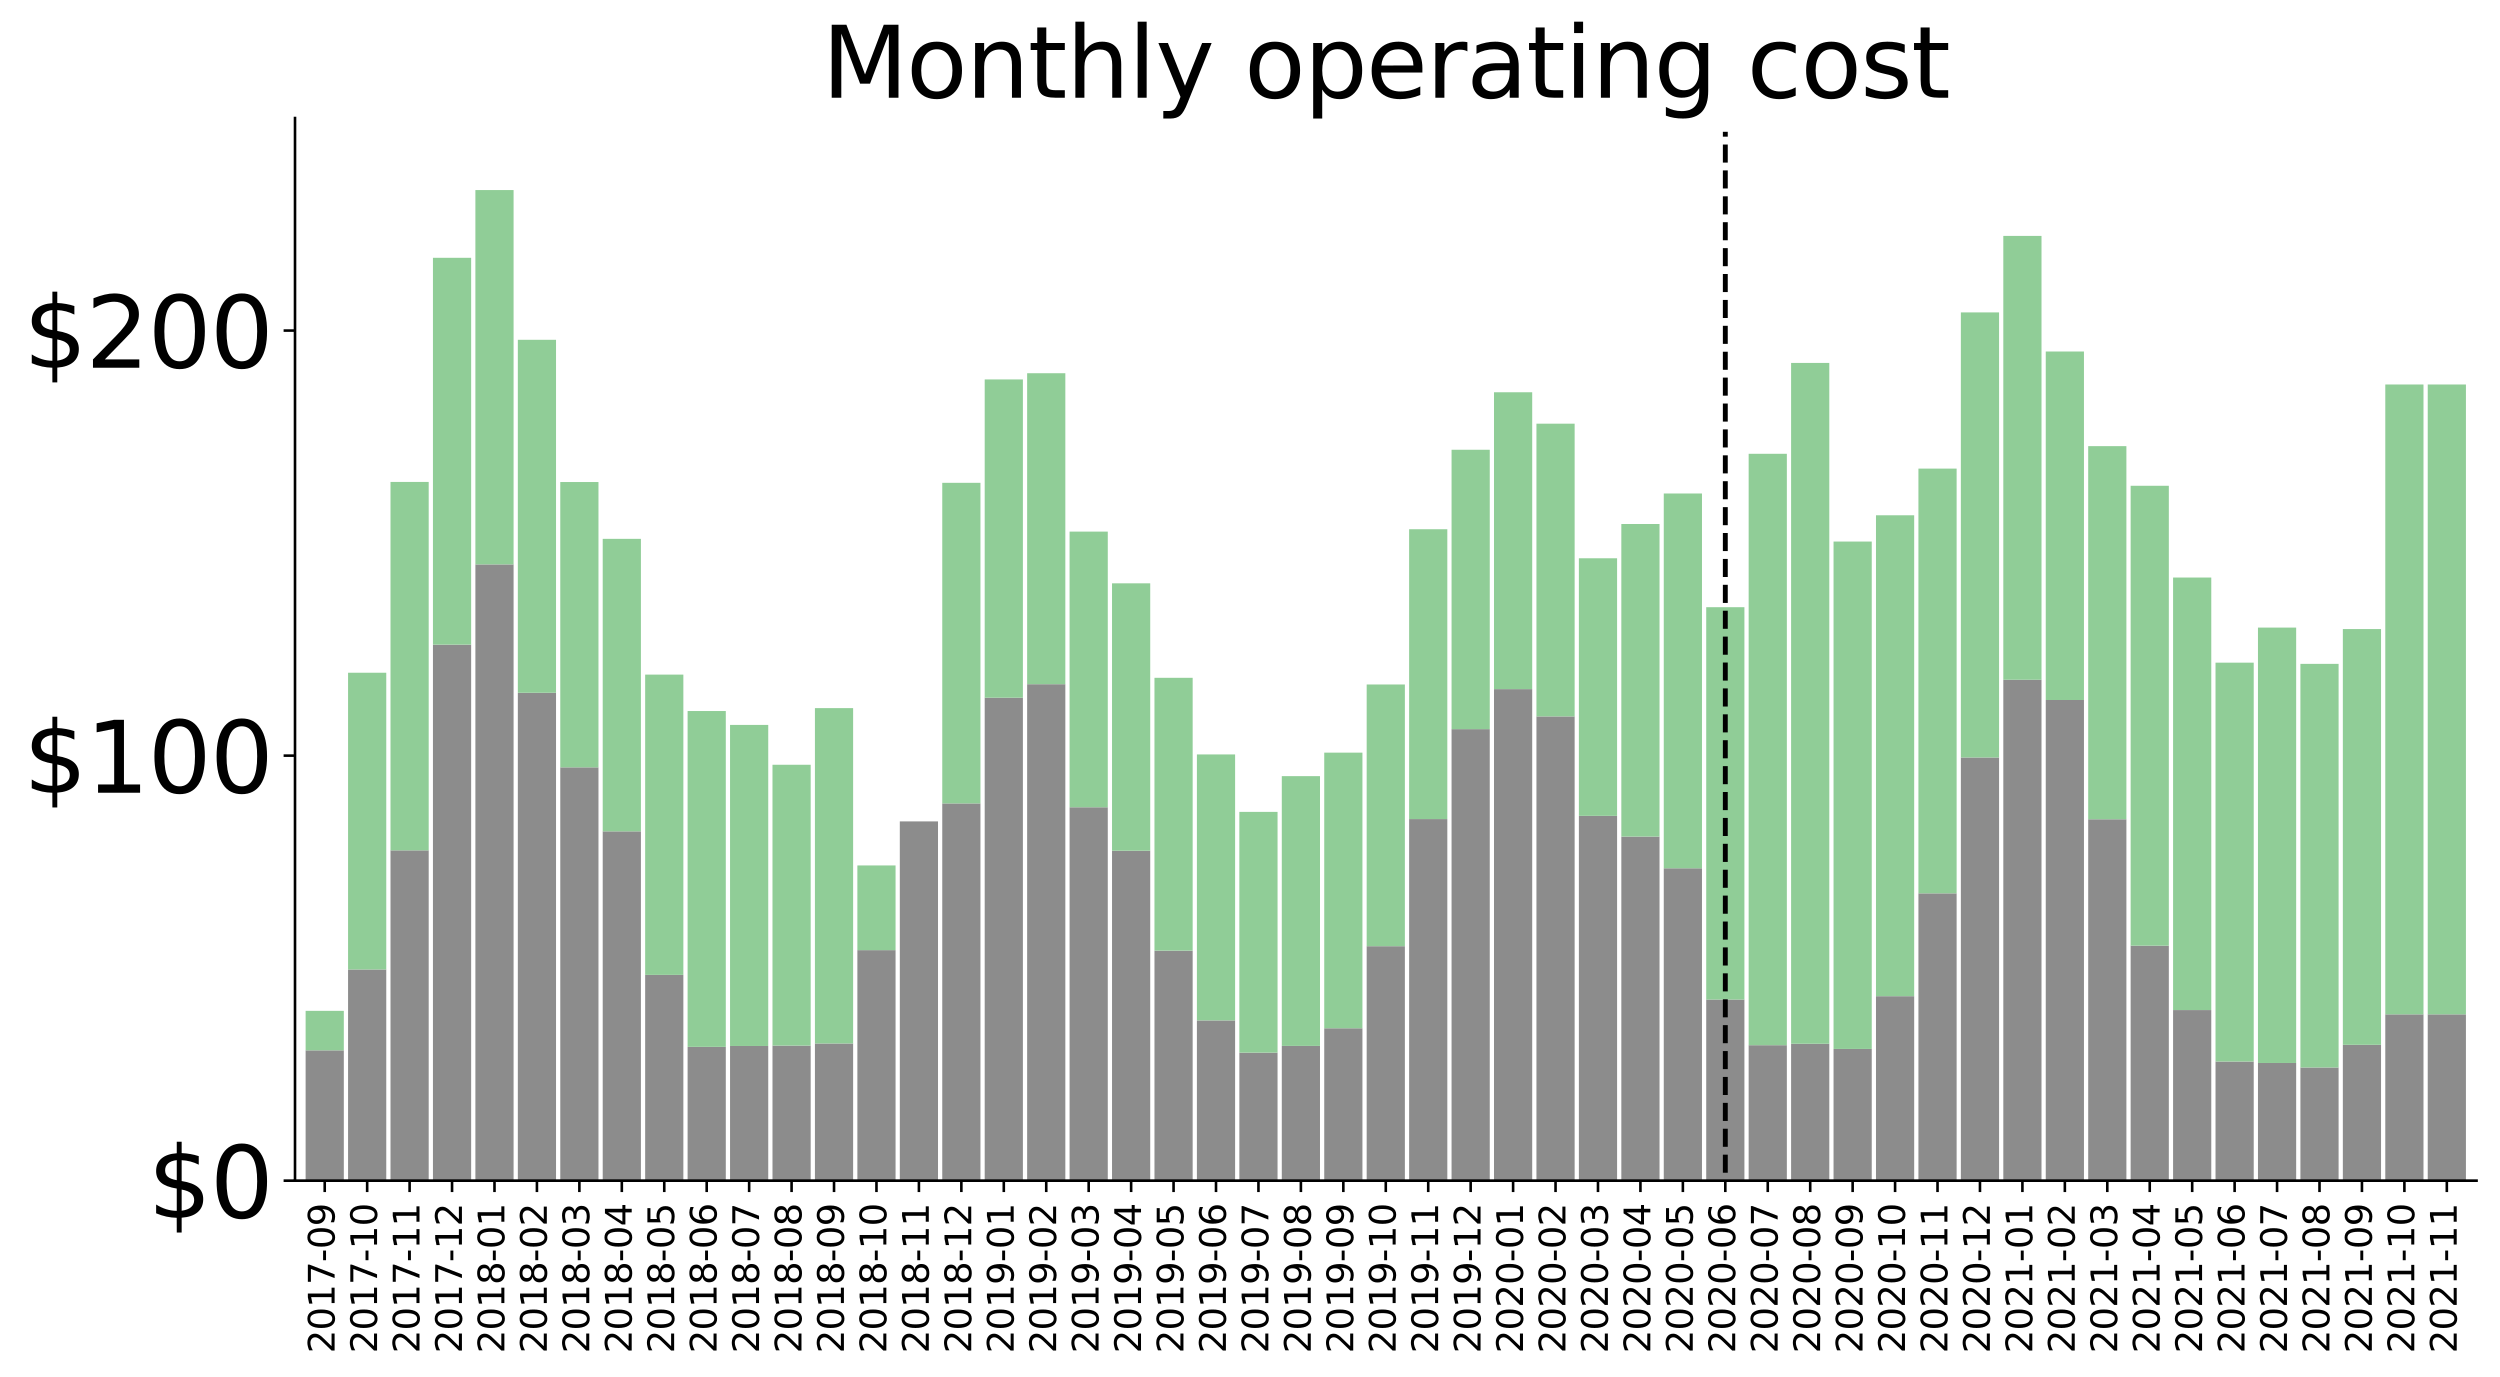 <?xml version="1.0" encoding="utf-8" standalone="no"?>
<!DOCTYPE svg PUBLIC "-//W3C//DTD SVG 1.1//EN"
  "http://www.w3.org/Graphics/SVG/1.1/DTD/svg11.dtd">
<svg xmlns:xlink="http://www.w3.org/1999/xlink" width="767.35pt" height="422.555pt" viewBox="0 0 767.35 422.555" xmlns="http://www.w3.org/2000/svg" version="1.1">
 <defs>
  <style type="text/css">*{stroke-linejoin: round; stroke-linecap: butt}</style>
 </defs>
 <g id="figure_1">
  <g id="patch_1">
   <path d="M 0 422.555 
L 767.35 422.555 
L 767.35 0 
L 0 0 
z
" style="fill: #ffffff"/>
  </g>
  <g id="axes_1">
   <g id="patch_2">
    <path d="M 90.55 362.394 
L 760.15 362.394 
L 760.15 36.234 
L 90.55 36.234 
z
" style="fill: #ffffff"/>
   </g>
   <g id="patch_3">
    <path d="M 93.807 362.394 
L 105.531 362.394 
L 105.531 322.389 
L 93.807 322.389 
z
" clip-path="url(#p578a10969c)" style="fill: #8c8c8c"/>
   </g>
   <g id="patch_4">
    <path d="M 106.834 362.394 
L 118.559 362.394 
L 118.559 297.568 
L 106.834 297.568 
z
" clip-path="url(#p578a10969c)" style="fill: #8c8c8c"/>
   </g>
   <g id="patch_5">
    <path d="M 119.861 362.394 
L 131.586 362.394 
L 131.586 261.011 
L 119.861 261.011 
z
" clip-path="url(#p578a10969c)" style="fill: #8c8c8c"/>
   </g>
   <g id="patch_6">
    <path d="M 132.889 362.394 
L 144.613 362.394 
L 144.613 197.866 
L 132.889 197.866 
z
" clip-path="url(#p578a10969c)" style="fill: #8c8c8c"/>
   </g>
   <g id="patch_7">
    <path d="M 145.916 362.394 
L 157.64 362.394 
L 157.64 173.235 
L 145.916 173.235 
z
" clip-path="url(#p578a10969c)" style="fill: #8c8c8c"/>
   </g>
   <g id="patch_8">
    <path d="M 158.943 362.394 
L 170.668 362.394 
L 170.668 212.641 
L 158.943 212.641 
z
" clip-path="url(#p578a10969c)" style="fill: #8c8c8c"/>
   </g>
   <g id="patch_9">
    <path d="M 171.97 362.394 
L 183.695 362.394 
L 183.695 235.531 
L 171.97 235.531 
z
" clip-path="url(#p578a10969c)" style="fill: #8c8c8c"/>
   </g>
   <g id="patch_10">
    <path d="M 184.997 362.394 
L 196.722 362.394 
L 196.722 255.178 
L 184.997 255.178 
z
" clip-path="url(#p578a10969c)" style="fill: #8c8c8c"/>
   </g>
   <g id="patch_11">
    <path d="M 198.025 362.394 
L 209.749 362.394 
L 209.749 299.23 
L 198.025 299.23 
z
" clip-path="url(#p578a10969c)" style="fill: #8c8c8c"/>
   </g>
   <g id="patch_12">
    <path d="M 211.052 362.394 
L 222.776 362.394 
L 222.776 321.324 
L 211.052 321.324 
z
" clip-path="url(#p578a10969c)" style="fill: #8c8c8c"/>
   </g>
   <g id="patch_13">
    <path d="M 224.079 362.394 
L 235.804 362.394 
L 235.804 321.051 
L 224.079 321.051 
z
" clip-path="url(#p578a10969c)" style="fill: #8c8c8c"/>
   </g>
   <g id="patch_14">
    <path d="M 237.106 362.394 
L 248.831 362.394 
L 248.831 320.936 
L 237.106 320.936 
z
" clip-path="url(#p578a10969c)" style="fill: #8c8c8c"/>
   </g>
   <g id="patch_15">
    <path d="M 250.134 362.394 
L 261.858 362.394 
L 261.858 320.283 
L 250.134 320.283 
z
" clip-path="url(#p578a10969c)" style="fill: #8c8c8c"/>
   </g>
   <g id="patch_16">
    <path d="M 263.161 362.394 
L 274.885 362.394 
L 274.885 291.639 
L 263.161 291.639 
z
" clip-path="url(#p578a10969c)" style="fill: #8c8c8c"/>
   </g>
   <g id="patch_17">
    <path d="M 276.188 362.394 
L 287.913 362.394 
L 287.913 252.122 
L 276.188 252.122 
z
" clip-path="url(#p578a10969c)" style="fill: #8c8c8c"/>
   </g>
   <g id="patch_18">
    <path d="M 289.215 362.394 
L 300.94 362.394 
L 300.94 246.605 
L 289.215 246.605 
z
" clip-path="url(#p578a10969c)" style="fill: #8c8c8c"/>
   </g>
   <g id="patch_19">
    <path d="M 302.243 362.394 
L 313.967 362.394 
L 313.967 214.152 
L 302.243 214.152 
z
" clip-path="url(#p578a10969c)" style="fill: #8c8c8c"/>
   </g>
   <g id="patch_20">
    <path d="M 315.27 362.394 
L 326.994 362.394 
L 326.994 210.002 
L 315.27 210.002 
z
" clip-path="url(#p578a10969c)" style="fill: #8c8c8c"/>
   </g>
   <g id="patch_21">
    <path d="M 328.297 362.394 
L 340.022 362.394 
L 340.022 247.779 
L 328.297 247.779 
z
" clip-path="url(#p578a10969c)" style="fill: #8c8c8c"/>
   </g>
   <g id="patch_22">
    <path d="M 341.324 362.394 
L 353.049 362.394 
L 353.049 261.122 
L 341.324 261.122 
z
" clip-path="url(#p578a10969c)" style="fill: #8c8c8c"/>
   </g>
   <g id="patch_23">
    <path d="M 354.352 362.394 
L 366.076 362.394 
L 366.076 291.789 
L 354.352 291.789 
z
" clip-path="url(#p578a10969c)" style="fill: #8c8c8c"/>
   </g>
   <g id="patch_24">
    <path d="M 367.379 362.394 
L 379.103 362.394 
L 379.103 313.197 
L 367.379 313.197 
z
" clip-path="url(#p578a10969c)" style="fill: #8c8c8c"/>
   </g>
   <g id="patch_25">
    <path d="M 380.406 362.394 
L 392.131 362.394 
L 392.131 323.097 
L 380.406 323.097 
z
" clip-path="url(#p578a10969c)" style="fill: #8c8c8c"/>
   </g>
   <g id="patch_26">
    <path d="M 393.433 362.394 
L 405.158 362.394 
L 405.158 321.027 
L 393.433 321.027 
z
" clip-path="url(#p578a10969c)" style="fill: #8c8c8c"/>
   </g>
   <g id="patch_27">
    <path d="M 406.461 362.394 
L 418.185 362.394 
L 418.185 315.612 
L 406.461 315.612 
z
" clip-path="url(#p578a10969c)" style="fill: #8c8c8c"/>
   </g>
   <g id="patch_28">
    <path d="M 419.488 362.394 
L 431.212 362.394 
L 431.212 290.417 
L 419.488 290.417 
z
" clip-path="url(#p578a10969c)" style="fill: #8c8c8c"/>
   </g>
   <g id="patch_29">
    <path d="M 432.515 362.394 
L 444.239 362.394 
L 444.239 251.407 
L 432.515 251.407 
z
" clip-path="url(#p578a10969c)" style="fill: #8c8c8c"/>
   </g>
   <g id="patch_30">
    <path d="M 445.542 362.394 
L 457.267 362.394 
L 457.267 223.81 
L 445.542 223.81 
z
" clip-path="url(#p578a10969c)" style="fill: #8c8c8c"/>
   </g>
   <g id="patch_31">
    <path d="M 458.569 362.394 
L 470.294 362.394 
L 470.294 211.517 
L 458.569 211.517 
z
" clip-path="url(#p578a10969c)" style="fill: #8c8c8c"/>
   </g>
   <g id="patch_32">
    <path d="M 471.597 362.394 
L 483.321 362.394 
L 483.321 219.891 
L 471.597 219.891 
z
" clip-path="url(#p578a10969c)" style="fill: #8c8c8c"/>
   </g>
   <g id="patch_33">
    <path d="M 484.624 362.394 
L 496.348 362.394 
L 496.348 250.418 
L 484.624 250.418 
z
" clip-path="url(#p578a10969c)" style="fill: #8c8c8c"/>
   </g>
   <g id="patch_34">
    <path d="M 497.651 362.394 
L 509.376 362.394 
L 509.376 256.777 
L 497.651 256.777 
z
" clip-path="url(#p578a10969c)" style="fill: #8c8c8c"/>
   </g>
   <g id="patch_35">
    <path d="M 510.678 362.394 
L 522.403 362.394 
L 522.403 266.505 
L 510.678 266.505 
z
" clip-path="url(#p578a10969c)" style="fill: #8c8c8c"/>
   </g>
   <g id="patch_36">
    <path d="M 523.706 362.394 
L 535.43 362.394 
L 535.43 306.804 
L 523.706 306.804 
z
" clip-path="url(#p578a10969c)" style="fill: #8c8c8c"/>
   </g>
   <g id="patch_37">
    <path d="M 536.733 362.394 
L 548.457 362.394 
L 548.457 320.816 
L 536.733 320.816 
z
" clip-path="url(#p578a10969c)" style="fill: #8c8c8c"/>
   </g>
   <g id="patch_38">
    <path d="M 549.76 362.394 
L 561.485 362.394 
L 561.485 320.366 
L 549.76 320.366 
z
" clip-path="url(#p578a10969c)" style="fill: #8c8c8c"/>
   </g>
   <g id="patch_39">
    <path d="M 562.787 362.394 
L 574.512 362.394 
L 574.512 321.962 
L 562.787 321.962 
z
" clip-path="url(#p578a10969c)" style="fill: #8c8c8c"/>
   </g>
   <g id="patch_40">
    <path d="M 575.815 362.394 
L 587.539 362.394 
L 587.539 305.766 
L 575.815 305.766 
z
" clip-path="url(#p578a10969c)" style="fill: #8c8c8c"/>
   </g>
   <g id="patch_41">
    <path d="M 588.842 362.394 
L 600.566 362.394 
L 600.566 274.199 
L 588.842 274.199 
z
" clip-path="url(#p578a10969c)" style="fill: #8c8c8c"/>
   </g>
   <g id="patch_42">
    <path d="M 601.869 362.394 
L 613.594 362.394 
L 613.594 232.499 
L 601.869 232.499 
z
" clip-path="url(#p578a10969c)" style="fill: #8c8c8c"/>
   </g>
   <g id="patch_43">
    <path d="M 614.896 362.394 
L 626.621 362.394 
L 626.621 208.643 
L 614.896 208.643 
z
" clip-path="url(#p578a10969c)" style="fill: #8c8c8c"/>
   </g>
   <g id="patch_44">
    <path d="M 627.924 362.394 
L 639.648 362.394 
L 639.648 214.859 
L 627.924 214.859 
z
" clip-path="url(#p578a10969c)" style="fill: #8c8c8c"/>
   </g>
   <g id="patch_45">
    <path d="M 640.951 362.394 
L 652.675 362.394 
L 652.675 251.457 
L 640.951 251.457 
z
" clip-path="url(#p578a10969c)" style="fill: #8c8c8c"/>
   </g>
   <g id="patch_46">
    <path d="M 653.978 362.394 
L 665.703 362.394 
L 665.703 290.261 
L 653.978 290.261 
z
" clip-path="url(#p578a10969c)" style="fill: #8c8c8c"/>
   </g>
   <g id="patch_47">
    <path d="M 667.005 362.394 
L 678.73 362.394 
L 678.73 310.02 
L 667.005 310.02 
z
" clip-path="url(#p578a10969c)" style="fill: #8c8c8c"/>
   </g>
   <g id="patch_48">
    <path d="M 680.032 362.394 
L 691.757 362.394 
L 691.757 325.818 
L 680.032 325.818 
z
" clip-path="url(#p578a10969c)" style="fill: #8c8c8c"/>
   </g>
   <g id="patch_49">
    <path d="M 693.06 362.394 
L 704.784 362.394 
L 704.784 326.27 
L 693.06 326.27 
z
" clip-path="url(#p578a10969c)" style="fill: #8c8c8c"/>
   </g>
   <g id="patch_50">
    <path d="M 706.087 362.394 
L 717.811 362.394 
L 717.811 327.647 
L 706.087 327.647 
z
" clip-path="url(#p578a10969c)" style="fill: #8c8c8c"/>
   </g>
   <g id="patch_51">
    <path d="M 719.114 362.394 
L 730.839 362.394 
L 730.839 320.696 
L 719.114 320.696 
z
" clip-path="url(#p578a10969c)" style="fill: #8c8c8c"/>
   </g>
   <g id="patch_52">
    <path d="M 732.141 362.394 
L 743.866 362.394 
L 743.866 311.346 
L 732.141 311.346 
z
" clip-path="url(#p578a10969c)" style="fill: #8c8c8c"/>
   </g>
   <g id="patch_53">
    <path d="M 745.169 362.394 
L 756.893 362.394 
L 756.893 311.346 
L 745.169 311.346 
z
" clip-path="url(#p578a10969c)" style="fill: #8c8c8c"/>
   </g>
   <g id="patch_54">
    <path d="M 93.807 322.389 
L 105.531 322.389 
L 105.531 310.269 
L 93.807 310.269 
z
" clip-path="url(#p578a10969c)" style="fill: #90cd97"/>
   </g>
   <g id="patch_55">
    <path d="M 106.834 297.568 
L 118.559 297.568 
L 118.559 206.489 
L 106.834 206.489 
z
" clip-path="url(#p578a10969c)" style="fill: #90cd97"/>
   </g>
   <g id="patch_56">
    <path d="M 119.861 261.011 
L 131.586 261.011 
L 131.586 147.925 
L 119.861 147.925 
z
" clip-path="url(#p578a10969c)" style="fill: #90cd97"/>
   </g>
   <g id="patch_57">
    <path d="M 132.889 197.866 
L 144.613 197.866 
L 144.613 79.129 
L 132.889 79.129 
z
" clip-path="url(#p578a10969c)" style="fill: #90cd97"/>
   </g>
   <g id="patch_58">
    <path d="M 145.916 173.235 
L 157.64 173.235 
L 157.64 58.335 
L 145.916 58.335 
z
" clip-path="url(#p578a10969c)" style="fill: #90cd97"/>
   </g>
   <g id="patch_59">
    <path d="M 158.943 212.641 
L 170.668 212.641 
L 170.668 104.299 
L 158.943 104.299 
z
" clip-path="url(#p578a10969c)" style="fill: #90cd97"/>
   </g>
   <g id="patch_60">
    <path d="M 171.97 235.531 
L 183.695 235.531 
L 183.695 147.952 
L 171.97 147.952 
z
" clip-path="url(#p578a10969c)" style="fill: #90cd97"/>
   </g>
   <g id="patch_61">
    <path d="M 184.997 255.178 
L 196.722 255.178 
L 196.722 165.395 
L 184.997 165.395 
z
" clip-path="url(#p578a10969c)" style="fill: #90cd97"/>
   </g>
   <g id="patch_62">
    <path d="M 198.025 299.23 
L 209.749 299.23 
L 209.749 207.065 
L 198.025 207.065 
z
" clip-path="url(#p578a10969c)" style="fill: #90cd97"/>
   </g>
   <g id="patch_63">
    <path d="M 211.052 321.324 
L 222.776 321.324 
L 222.776 218.242 
L 211.052 218.242 
z
" clip-path="url(#p578a10969c)" style="fill: #90cd97"/>
   </g>
   <g id="patch_64">
    <path d="M 224.079 321.051 
L 235.804 321.051 
L 235.804 222.506 
L 224.079 222.506 
z
" clip-path="url(#p578a10969c)" style="fill: #90cd97"/>
   </g>
   <g id="patch_65">
    <path d="M 237.106 320.936 
L 248.831 320.936 
L 248.831 234.735 
L 237.106 234.735 
z
" clip-path="url(#p578a10969c)" style="fill: #90cd97"/>
   </g>
   <g id="patch_66">
    <path d="M 250.134 320.283 
L 261.858 320.283 
L 261.858 217.351 
L 250.134 217.351 
z
" clip-path="url(#p578a10969c)" style="fill: #90cd97"/>
   </g>
   <g id="patch_67">
    <path d="M 263.161 291.639 
L 274.885 291.639 
L 274.885 265.639 
L 263.161 265.639 
z
" clip-path="url(#p578a10969c)" style="fill: #90cd97"/>
   </g>
   <g id="patch_68">
    <path d="M 276.188 362.394 
L 287.913 362.394 
L 287.913 415.986 
L 276.188 415.986 
z
" clip-path="url(#p578a10969c)" style="fill: #90cd97"/>
   </g>
   <g id="patch_69">
    <path d="M 289.215 246.605 
L 300.94 246.605 
L 300.94 148.196 
L 289.215 148.196 
z
" clip-path="url(#p578a10969c)" style="fill: #90cd97"/>
   </g>
   <g id="patch_70">
    <path d="M 302.243 214.152 
L 313.967 214.152 
L 313.967 116.463 
L 302.243 116.463 
z
" clip-path="url(#p578a10969c)" style="fill: #90cd97"/>
   </g>
   <g id="patch_71">
    <path d="M 315.27 210.002 
L 326.994 210.002 
L 326.994 114.558 
L 315.27 114.558 
z
" clip-path="url(#p578a10969c)" style="fill: #90cd97"/>
   </g>
   <g id="patch_72">
    <path d="M 328.297 247.779 
L 340.022 247.779 
L 340.022 163.171 
L 328.297 163.171 
z
" clip-path="url(#p578a10969c)" style="fill: #90cd97"/>
   </g>
   <g id="patch_73">
    <path d="M 341.324 261.122 
L 353.049 261.122 
L 353.049 179.046 
L 341.324 179.046 
z
" clip-path="url(#p578a10969c)" style="fill: #90cd97"/>
   </g>
   <g id="patch_74">
    <path d="M 354.352 291.789 
L 366.076 291.789 
L 366.076 208.046 
L 354.352 208.046 
z
" clip-path="url(#p578a10969c)" style="fill: #90cd97"/>
   </g>
   <g id="patch_75">
    <path d="M 367.379 313.197 
L 379.103 313.197 
L 379.103 231.567 
L 367.379 231.567 
z
" clip-path="url(#p578a10969c)" style="fill: #90cd97"/>
   </g>
   <g id="patch_76">
    <path d="M 380.406 323.097 
L 392.131 323.097 
L 392.131 249.201 
L 380.406 249.201 
z
" clip-path="url(#p578a10969c)" style="fill: #90cd97"/>
   </g>
   <g id="patch_77">
    <path d="M 393.433 321.027 
L 405.158 321.027 
L 405.158 238.228 
L 393.433 238.228 
z
" clip-path="url(#p578a10969c)" style="fill: #90cd97"/>
   </g>
   <g id="patch_78">
    <path d="M 406.461 315.612 
L 418.185 315.612 
L 418.185 231.015 
L 406.461 231.015 
z
" clip-path="url(#p578a10969c)" style="fill: #90cd97"/>
   </g>
   <g id="patch_79">
    <path d="M 419.488 290.417 
L 431.212 290.417 
L 431.212 210.096 
L 419.488 210.096 
z
" clip-path="url(#p578a10969c)" style="fill: #90cd97"/>
   </g>
   <g id="patch_80">
    <path d="M 432.515 251.407 
L 444.239 251.407 
L 444.239 162.443 
L 432.515 162.443 
z
" clip-path="url(#p578a10969c)" style="fill: #90cd97"/>
   </g>
   <g id="patch_81">
    <path d="M 445.542 223.81 
L 457.267 223.81 
L 457.267 138.05 
L 445.542 138.05 
z
" clip-path="url(#p578a10969c)" style="fill: #90cd97"/>
   </g>
   <g id="patch_82">
    <path d="M 458.569 211.517 
L 470.294 211.517 
L 470.294 120.4 
L 458.569 120.4 
z
" clip-path="url(#p578a10969c)" style="fill: #90cd97"/>
   </g>
   <g id="patch_83">
    <path d="M 471.597 219.891 
L 483.321 219.891 
L 483.321 130.043 
L 471.597 130.043 
z
" clip-path="url(#p578a10969c)" style="fill: #90cd97"/>
   </g>
   <g id="patch_84">
    <path d="M 484.624 250.418 
L 496.348 250.418 
L 496.348 171.357 
L 484.624 171.357 
z
" clip-path="url(#p578a10969c)" style="fill: #90cd97"/>
   </g>
   <g id="patch_85">
    <path d="M 497.651 256.777 
L 509.376 256.777 
L 509.376 160.836 
L 497.651 160.836 
z
" clip-path="url(#p578a10969c)" style="fill: #90cd97"/>
   </g>
   <g id="patch_86">
    <path d="M 510.678 266.505 
L 522.403 266.505 
L 522.403 151.473 
L 510.678 151.473 
z
" clip-path="url(#p578a10969c)" style="fill: #90cd97"/>
   </g>
   <g id="patch_87">
    <path d="M 523.706 306.804 
L 535.43 306.804 
L 535.43 186.373 
L 523.706 186.373 
z
" clip-path="url(#p578a10969c)" style="fill: #90cd97"/>
   </g>
   <g id="patch_88">
    <path d="M 536.733 320.816 
L 548.457 320.816 
L 548.457 139.287 
L 536.733 139.287 
z
" clip-path="url(#p578a10969c)" style="fill: #90cd97"/>
   </g>
   <g id="patch_89">
    <path d="M 549.76 320.366 
L 561.485 320.366 
L 561.485 111.398 
L 549.76 111.398 
z
" clip-path="url(#p578a10969c)" style="fill: #90cd97"/>
   </g>
   <g id="patch_90">
    <path d="M 562.787 321.962 
L 574.512 321.962 
L 574.512 166.223 
L 562.787 166.223 
z
" clip-path="url(#p578a10969c)" style="fill: #90cd97"/>
   </g>
   <g id="patch_91">
    <path d="M 575.815 305.766 
L 587.539 305.766 
L 587.539 158.159 
L 575.815 158.159 
z
" clip-path="url(#p578a10969c)" style="fill: #90cd97"/>
   </g>
   <g id="patch_92">
    <path d="M 588.842 274.199 
L 600.566 274.199 
L 600.566 143.835 
L 588.842 143.835 
z
" clip-path="url(#p578a10969c)" style="fill: #90cd97"/>
   </g>
   <g id="patch_93">
    <path d="M 601.869 232.499 
L 613.594 232.499 
L 613.594 95.891 
L 601.869 95.891 
z
" clip-path="url(#p578a10969c)" style="fill: #90cd97"/>
   </g>
   <g id="patch_94">
    <path d="M 614.896 208.643 
L 626.621 208.643 
L 626.621 72.41 
L 614.896 72.41 
z
" clip-path="url(#p578a10969c)" style="fill: #90cd97"/>
   </g>
   <g id="patch_95">
    <path d="M 627.924 214.859 
L 639.648 214.859 
L 639.648 107.892 
L 627.924 107.892 
z
" clip-path="url(#p578a10969c)" style="fill: #90cd97"/>
   </g>
   <g id="patch_96">
    <path d="M 640.951 251.457 
L 652.675 251.457 
L 652.675 136.938 
L 640.951 136.938 
z
" clip-path="url(#p578a10969c)" style="fill: #90cd97"/>
   </g>
   <g id="patch_97">
    <path d="M 653.978 290.261 
L 665.703 290.261 
L 665.703 149.103 
L 653.978 149.103 
z
" clip-path="url(#p578a10969c)" style="fill: #90cd97"/>
   </g>
   <g id="patch_98">
    <path d="M 667.005 310.02 
L 678.73 310.02 
L 678.73 177.269 
L 667.005 177.269 
z
" clip-path="url(#p578a10969c)" style="fill: #90cd97"/>
   </g>
   <g id="patch_99">
    <path d="M 680.032 325.818 
L 691.757 325.818 
L 691.757 203.397 
L 680.032 203.397 
z
" clip-path="url(#p578a10969c)" style="fill: #90cd97"/>
   </g>
   <g id="patch_100">
    <path d="M 693.06 326.27 
L 704.784 326.27 
L 704.784 192.633 
L 693.06 192.633 
z
" clip-path="url(#p578a10969c)" style="fill: #90cd97"/>
   </g>
   <g id="patch_101">
    <path d="M 706.087 327.647 
L 717.811 327.647 
L 717.811 203.766 
L 706.087 203.766 
z
" clip-path="url(#p578a10969c)" style="fill: #90cd97"/>
   </g>
   <g id="patch_102">
    <path d="M 719.114 320.696 
L 730.839 320.696 
L 730.839 193.083 
L 719.114 193.083 
z
" clip-path="url(#p578a10969c)" style="fill: #90cd97"/>
   </g>
   <g id="patch_103">
    <path d="M 732.141 311.346 
L 743.866 311.346 
L 743.866 118.015 
L 732.141 118.015 
z
" clip-path="url(#p578a10969c)" style="fill: #90cd97"/>
   </g>
   <g id="patch_104">
    <path d="M 745.169 311.346 
L 756.893 311.346 
L 756.893 118.015 
L 745.169 118.015 
z
" clip-path="url(#p578a10969c)" style="fill: #90cd97"/>
   </g>
   <g id="matplotlib.axis_1">
    <g id="xtick_1">
     <g id="line2d_1">
      <defs>
       <path id="mb8134d2959" d="M 0 0 
L 0 3.5 
" style="stroke: #000000; stroke-width: 0.8"/>
      </defs>
      <g>
       <use xlink:href="#mb8134d2959" x="99.669" y="362.394" style="stroke: #000000; stroke-width: 0.8"/>
      </g>
     </g>
     <g id="text_1">
      <!-- 2017-09 -->
      <g transform="translate(102.704 415.355)rotate(-90)scale(0.11 -0.11)">
       <defs>
        <path id="DejaVuSans-32" d="M 1228 531 
L 3431 531 
L 3431 0 
L 469 0 
L 469 531 
Q 828 903 1448 1529 
Q 2069 2156 2228 2338 
Q 2531 2678 2651 2914 
Q 2772 3150 2772 3378 
Q 2772 3750 2511 3984 
Q 2250 4219 1831 4219 
Q 1534 4219 1204 4116 
Q 875 4013 500 3803 
L 500 4441 
Q 881 4594 1212 4672 
Q 1544 4750 1819 4750 
Q 2544 4750 2975 4387 
Q 3406 4025 3406 3419 
Q 3406 3131 3298 2873 
Q 3191 2616 2906 2266 
Q 2828 2175 2409 1742 
Q 1991 1309 1228 531 
z
" transform="scale(0.016)"/>
        <path id="DejaVuSans-30" d="M 2034 4250 
Q 1547 4250 1301 3770 
Q 1056 3291 1056 2328 
Q 1056 1369 1301 889 
Q 1547 409 2034 409 
Q 2525 409 2770 889 
Q 3016 1369 3016 2328 
Q 3016 3291 2770 3770 
Q 2525 4250 2034 4250 
z
M 2034 4750 
Q 2819 4750 3233 4129 
Q 3647 3509 3647 2328 
Q 3647 1150 3233 529 
Q 2819 -91 2034 -91 
Q 1250 -91 836 529 
Q 422 1150 422 2328 
Q 422 3509 836 4129 
Q 1250 4750 2034 4750 
z
" transform="scale(0.016)"/>
        <path id="DejaVuSans-31" d="M 794 531 
L 1825 531 
L 1825 4091 
L 703 3866 
L 703 4441 
L 1819 4666 
L 2450 4666 
L 2450 531 
L 3481 531 
L 3481 0 
L 794 0 
L 794 531 
z
" transform="scale(0.016)"/>
        <path id="DejaVuSans-37" d="M 525 4666 
L 3525 4666 
L 3525 4397 
L 1831 0 
L 1172 0 
L 2766 4134 
L 525 4134 
L 525 4666 
z
" transform="scale(0.016)"/>
        <path id="DejaVuSans-2d" d="M 313 2009 
L 1997 2009 
L 1997 1497 
L 313 1497 
L 313 2009 
z
" transform="scale(0.016)"/>
        <path id="DejaVuSans-39" d="M 703 97 
L 703 672 
Q 941 559 1184 500 
Q 1428 441 1663 441 
Q 2288 441 2617 861 
Q 2947 1281 2994 2138 
Q 2813 1869 2534 1725 
Q 2256 1581 1919 1581 
Q 1219 1581 811 2004 
Q 403 2428 403 3163 
Q 403 3881 828 4315 
Q 1253 4750 1959 4750 
Q 2769 4750 3195 4129 
Q 3622 3509 3622 2328 
Q 3622 1225 3098 567 
Q 2575 -91 1691 -91 
Q 1453 -91 1209 -44 
Q 966 3 703 97 
z
M 1959 2075 
Q 2384 2075 2632 2365 
Q 2881 2656 2881 3163 
Q 2881 3666 2632 3958 
Q 2384 4250 1959 4250 
Q 1534 4250 1286 3958 
Q 1038 3666 1038 3163 
Q 1038 2656 1286 2365 
Q 1534 2075 1959 2075 
z
" transform="scale(0.016)"/>
       </defs>
       <use xlink:href="#DejaVuSans-32"/>
       <use xlink:href="#DejaVuSans-30" x="63.623"/>
       <use xlink:href="#DejaVuSans-31" x="127.246"/>
       <use xlink:href="#DejaVuSans-37" x="190.869"/>
       <use xlink:href="#DejaVuSans-2d" x="254.492"/>
       <use xlink:href="#DejaVuSans-30" x="290.576"/>
       <use xlink:href="#DejaVuSans-39" x="354.199"/>
      </g>
     </g>
    </g>
    <g id="xtick_2">
     <g id="line2d_2">
      <g>
       <use xlink:href="#mb8134d2959" x="112.696" y="362.394" style="stroke: #000000; stroke-width: 0.8"/>
      </g>
     </g>
     <g id="text_2">
      <!-- 2017-10 -->
      <g transform="translate(115.732 415.355)rotate(-90)scale(0.11 -0.11)">
       <use xlink:href="#DejaVuSans-32"/>
       <use xlink:href="#DejaVuSans-30" x="63.623"/>
       <use xlink:href="#DejaVuSans-31" x="127.246"/>
       <use xlink:href="#DejaVuSans-37" x="190.869"/>
       <use xlink:href="#DejaVuSans-2d" x="254.492"/>
       <use xlink:href="#DejaVuSans-31" x="290.576"/>
       <use xlink:href="#DejaVuSans-30" x="354.199"/>
      </g>
     </g>
    </g>
    <g id="xtick_3">
     <g id="line2d_3">
      <g>
       <use xlink:href="#mb8134d2959" x="125.724" y="362.394" style="stroke: #000000; stroke-width: 0.8"/>
      </g>
     </g>
     <g id="text_3">
      <!-- 2017-11 -->
      <g transform="translate(128.759 415.355)rotate(-90)scale(0.11 -0.11)">
       <use xlink:href="#DejaVuSans-32"/>
       <use xlink:href="#DejaVuSans-30" x="63.623"/>
       <use xlink:href="#DejaVuSans-31" x="127.246"/>
       <use xlink:href="#DejaVuSans-37" x="190.869"/>
       <use xlink:href="#DejaVuSans-2d" x="254.492"/>
       <use xlink:href="#DejaVuSans-31" x="290.576"/>
       <use xlink:href="#DejaVuSans-31" x="354.199"/>
      </g>
     </g>
    </g>
    <g id="xtick_4">
     <g id="line2d_4">
      <g>
       <use xlink:href="#mb8134d2959" x="138.751" y="362.394" style="stroke: #000000; stroke-width: 0.8"/>
      </g>
     </g>
     <g id="text_4">
      <!-- 2017-12 -->
      <g transform="translate(141.786 415.355)rotate(-90)scale(0.11 -0.11)">
       <use xlink:href="#DejaVuSans-32"/>
       <use xlink:href="#DejaVuSans-30" x="63.623"/>
       <use xlink:href="#DejaVuSans-31" x="127.246"/>
       <use xlink:href="#DejaVuSans-37" x="190.869"/>
       <use xlink:href="#DejaVuSans-2d" x="254.492"/>
       <use xlink:href="#DejaVuSans-31" x="290.576"/>
       <use xlink:href="#DejaVuSans-32" x="354.199"/>
      </g>
     </g>
    </g>
    <g id="xtick_5">
     <g id="line2d_5">
      <g>
       <use xlink:href="#mb8134d2959" x="151.778" y="362.394" style="stroke: #000000; stroke-width: 0.8"/>
      </g>
     </g>
     <g id="text_5">
      <!-- 2018-01 -->
      <g transform="translate(154.813 415.355)rotate(-90)scale(0.11 -0.11)">
       <defs>
        <path id="DejaVuSans-38" d="M 2034 2216 
Q 1584 2216 1326 1975 
Q 1069 1734 1069 1313 
Q 1069 891 1326 650 
Q 1584 409 2034 409 
Q 2484 409 2743 651 
Q 3003 894 3003 1313 
Q 3003 1734 2745 1975 
Q 2488 2216 2034 2216 
z
M 1403 2484 
Q 997 2584 770 2862 
Q 544 3141 544 3541 
Q 544 4100 942 4425 
Q 1341 4750 2034 4750 
Q 2731 4750 3128 4425 
Q 3525 4100 3525 3541 
Q 3525 3141 3298 2862 
Q 3072 2584 2669 2484 
Q 3125 2378 3379 2068 
Q 3634 1759 3634 1313 
Q 3634 634 3220 271 
Q 2806 -91 2034 -91 
Q 1263 -91 848 271 
Q 434 634 434 1313 
Q 434 1759 690 2068 
Q 947 2378 1403 2484 
z
M 1172 3481 
Q 1172 3119 1398 2916 
Q 1625 2713 2034 2713 
Q 2441 2713 2670 2916 
Q 2900 3119 2900 3481 
Q 2900 3844 2670 4047 
Q 2441 4250 2034 4250 
Q 1625 4250 1398 4047 
Q 1172 3844 1172 3481 
z
" transform="scale(0.016)"/>
       </defs>
       <use xlink:href="#DejaVuSans-32"/>
       <use xlink:href="#DejaVuSans-30" x="63.623"/>
       <use xlink:href="#DejaVuSans-31" x="127.246"/>
       <use xlink:href="#DejaVuSans-38" x="190.869"/>
       <use xlink:href="#DejaVuSans-2d" x="254.492"/>
       <use xlink:href="#DejaVuSans-30" x="290.576"/>
       <use xlink:href="#DejaVuSans-31" x="354.199"/>
      </g>
     </g>
    </g>
    <g id="xtick_6">
     <g id="line2d_6">
      <g>
       <use xlink:href="#mb8134d2959" x="164.805" y="362.394" style="stroke: #000000; stroke-width: 0.8"/>
      </g>
     </g>
     <g id="text_6">
      <!-- 2018-02 -->
      <g transform="translate(167.841 415.355)rotate(-90)scale(0.11 -0.11)">
       <use xlink:href="#DejaVuSans-32"/>
       <use xlink:href="#DejaVuSans-30" x="63.623"/>
       <use xlink:href="#DejaVuSans-31" x="127.246"/>
       <use xlink:href="#DejaVuSans-38" x="190.869"/>
       <use xlink:href="#DejaVuSans-2d" x="254.492"/>
       <use xlink:href="#DejaVuSans-30" x="290.576"/>
       <use xlink:href="#DejaVuSans-32" x="354.199"/>
      </g>
     </g>
    </g>
    <g id="xtick_7">
     <g id="line2d_7">
      <g>
       <use xlink:href="#mb8134d2959" x="177.832" y="362.394" style="stroke: #000000; stroke-width: 0.8"/>
      </g>
     </g>
     <g id="text_7">
      <!-- 2018-03 -->
      <g transform="translate(180.868 415.355)rotate(-90)scale(0.11 -0.11)">
       <defs>
        <path id="DejaVuSans-33" d="M 2597 2516 
Q 3050 2419 3304 2112 
Q 3559 1806 3559 1356 
Q 3559 666 3084 287 
Q 2609 -91 1734 -91 
Q 1441 -91 1130 -33 
Q 819 25 488 141 
L 488 750 
Q 750 597 1062 519 
Q 1375 441 1716 441 
Q 2309 441 2620 675 
Q 2931 909 2931 1356 
Q 2931 1769 2642 2001 
Q 2353 2234 1838 2234 
L 1294 2234 
L 1294 2753 
L 1863 2753 
Q 2328 2753 2575 2939 
Q 2822 3125 2822 3475 
Q 2822 3834 2567 4026 
Q 2313 4219 1838 4219 
Q 1578 4219 1281 4162 
Q 984 4106 628 3988 
L 628 4550 
Q 988 4650 1302 4700 
Q 1616 4750 1894 4750 
Q 2613 4750 3031 4423 
Q 3450 4097 3450 3541 
Q 3450 3153 3228 2886 
Q 3006 2619 2597 2516 
z
" transform="scale(0.016)"/>
       </defs>
       <use xlink:href="#DejaVuSans-32"/>
       <use xlink:href="#DejaVuSans-30" x="63.623"/>
       <use xlink:href="#DejaVuSans-31" x="127.246"/>
       <use xlink:href="#DejaVuSans-38" x="190.869"/>
       <use xlink:href="#DejaVuSans-2d" x="254.492"/>
       <use xlink:href="#DejaVuSans-30" x="290.576"/>
       <use xlink:href="#DejaVuSans-33" x="354.199"/>
      </g>
     </g>
    </g>
    <g id="xtick_8">
     <g id="line2d_8">
      <g>
       <use xlink:href="#mb8134d2959" x="190.86" y="362.394" style="stroke: #000000; stroke-width: 0.8"/>
      </g>
     </g>
     <g id="text_8">
      <!-- 2018-04 -->
      <g transform="translate(193.895 415.355)rotate(-90)scale(0.11 -0.11)">
       <defs>
        <path id="DejaVuSans-34" d="M 2419 4116 
L 825 1625 
L 2419 1625 
L 2419 4116 
z
M 2253 4666 
L 3047 4666 
L 3047 1625 
L 3713 1625 
L 3713 1100 
L 3047 1100 
L 3047 0 
L 2419 0 
L 2419 1100 
L 313 1100 
L 313 1709 
L 2253 4666 
z
" transform="scale(0.016)"/>
       </defs>
       <use xlink:href="#DejaVuSans-32"/>
       <use xlink:href="#DejaVuSans-30" x="63.623"/>
       <use xlink:href="#DejaVuSans-31" x="127.246"/>
       <use xlink:href="#DejaVuSans-38" x="190.869"/>
       <use xlink:href="#DejaVuSans-2d" x="254.492"/>
       <use xlink:href="#DejaVuSans-30" x="290.576"/>
       <use xlink:href="#DejaVuSans-34" x="354.199"/>
      </g>
     </g>
    </g>
    <g id="xtick_9">
     <g id="line2d_9">
      <g>
       <use xlink:href="#mb8134d2959" x="203.887" y="362.394" style="stroke: #000000; stroke-width: 0.8"/>
      </g>
     </g>
     <g id="text_9">
      <!-- 2018-05 -->
      <g transform="translate(206.922 415.355)rotate(-90)scale(0.11 -0.11)">
       <defs>
        <path id="DejaVuSans-35" d="M 691 4666 
L 3169 4666 
L 3169 4134 
L 1269 4134 
L 1269 2991 
Q 1406 3038 1543 3061 
Q 1681 3084 1819 3084 
Q 2600 3084 3056 2656 
Q 3513 2228 3513 1497 
Q 3513 744 3044 326 
Q 2575 -91 1722 -91 
Q 1428 -91 1123 -41 
Q 819 9 494 109 
L 494 744 
Q 775 591 1075 516 
Q 1375 441 1709 441 
Q 2250 441 2565 725 
Q 2881 1009 2881 1497 
Q 2881 1984 2565 2268 
Q 2250 2553 1709 2553 
Q 1456 2553 1204 2497 
Q 953 2441 691 2322 
L 691 4666 
z
" transform="scale(0.016)"/>
       </defs>
       <use xlink:href="#DejaVuSans-32"/>
       <use xlink:href="#DejaVuSans-30" x="63.623"/>
       <use xlink:href="#DejaVuSans-31" x="127.246"/>
       <use xlink:href="#DejaVuSans-38" x="190.869"/>
       <use xlink:href="#DejaVuSans-2d" x="254.492"/>
       <use xlink:href="#DejaVuSans-30" x="290.576"/>
       <use xlink:href="#DejaVuSans-35" x="354.199"/>
      </g>
     </g>
    </g>
    <g id="xtick_10">
     <g id="line2d_10">
      <g>
       <use xlink:href="#mb8134d2959" x="216.914" y="362.394" style="stroke: #000000; stroke-width: 0.8"/>
      </g>
     </g>
     <g id="text_10">
      <!-- 2018-06 -->
      <g transform="translate(219.95 415.355)rotate(-90)scale(0.11 -0.11)">
       <defs>
        <path id="DejaVuSans-36" d="M 2113 2584 
Q 1688 2584 1439 2293 
Q 1191 2003 1191 1497 
Q 1191 994 1439 701 
Q 1688 409 2113 409 
Q 2538 409 2786 701 
Q 3034 994 3034 1497 
Q 3034 2003 2786 2293 
Q 2538 2584 2113 2584 
z
M 3366 4563 
L 3366 3988 
Q 3128 4100 2886 4159 
Q 2644 4219 2406 4219 
Q 1781 4219 1451 3797 
Q 1122 3375 1075 2522 
Q 1259 2794 1537 2939 
Q 1816 3084 2150 3084 
Q 2853 3084 3261 2657 
Q 3669 2231 3669 1497 
Q 3669 778 3244 343 
Q 2819 -91 2113 -91 
Q 1303 -91 875 529 
Q 447 1150 447 2328 
Q 447 3434 972 4092 
Q 1497 4750 2381 4750 
Q 2619 4750 2861 4703 
Q 3103 4656 3366 4563 
z
" transform="scale(0.016)"/>
       </defs>
       <use xlink:href="#DejaVuSans-32"/>
       <use xlink:href="#DejaVuSans-30" x="63.623"/>
       <use xlink:href="#DejaVuSans-31" x="127.246"/>
       <use xlink:href="#DejaVuSans-38" x="190.869"/>
       <use xlink:href="#DejaVuSans-2d" x="254.492"/>
       <use xlink:href="#DejaVuSans-30" x="290.576"/>
       <use xlink:href="#DejaVuSans-36" x="354.199"/>
      </g>
     </g>
    </g>
    <g id="xtick_11">
     <g id="line2d_11">
      <g>
       <use xlink:href="#mb8134d2959" x="229.941" y="362.394" style="stroke: #000000; stroke-width: 0.8"/>
      </g>
     </g>
     <g id="text_11">
      <!-- 2018-07 -->
      <g transform="translate(232.977 415.355)rotate(-90)scale(0.11 -0.11)">
       <use xlink:href="#DejaVuSans-32"/>
       <use xlink:href="#DejaVuSans-30" x="63.623"/>
       <use xlink:href="#DejaVuSans-31" x="127.246"/>
       <use xlink:href="#DejaVuSans-38" x="190.869"/>
       <use xlink:href="#DejaVuSans-2d" x="254.492"/>
       <use xlink:href="#DejaVuSans-30" x="290.576"/>
       <use xlink:href="#DejaVuSans-37" x="354.199"/>
      </g>
     </g>
    </g>
    <g id="xtick_12">
     <g id="line2d_12">
      <g>
       <use xlink:href="#mb8134d2959" x="242.969" y="362.394" style="stroke: #000000; stroke-width: 0.8"/>
      </g>
     </g>
     <g id="text_12">
      <!-- 2018-08 -->
      <g transform="translate(246.004 415.355)rotate(-90)scale(0.11 -0.11)">
       <use xlink:href="#DejaVuSans-32"/>
       <use xlink:href="#DejaVuSans-30" x="63.623"/>
       <use xlink:href="#DejaVuSans-31" x="127.246"/>
       <use xlink:href="#DejaVuSans-38" x="190.869"/>
       <use xlink:href="#DejaVuSans-2d" x="254.492"/>
       <use xlink:href="#DejaVuSans-30" x="290.576"/>
       <use xlink:href="#DejaVuSans-38" x="354.199"/>
      </g>
     </g>
    </g>
    <g id="xtick_13">
     <g id="line2d_13">
      <g>
       <use xlink:href="#mb8134d2959" x="255.996" y="362.394" style="stroke: #000000; stroke-width: 0.8"/>
      </g>
     </g>
     <g id="text_13">
      <!-- 2018-09 -->
      <g transform="translate(259.031 415.355)rotate(-90)scale(0.11 -0.11)">
       <use xlink:href="#DejaVuSans-32"/>
       <use xlink:href="#DejaVuSans-30" x="63.623"/>
       <use xlink:href="#DejaVuSans-31" x="127.246"/>
       <use xlink:href="#DejaVuSans-38" x="190.869"/>
       <use xlink:href="#DejaVuSans-2d" x="254.492"/>
       <use xlink:href="#DejaVuSans-30" x="290.576"/>
       <use xlink:href="#DejaVuSans-39" x="354.199"/>
      </g>
     </g>
    </g>
    <g id="xtick_14">
     <g id="line2d_14">
      <g>
       <use xlink:href="#mb8134d2959" x="269.023" y="362.394" style="stroke: #000000; stroke-width: 0.8"/>
      </g>
     </g>
     <g id="text_14">
      <!-- 2018-10 -->
      <g transform="translate(272.058 415.355)rotate(-90)scale(0.11 -0.11)">
       <use xlink:href="#DejaVuSans-32"/>
       <use xlink:href="#DejaVuSans-30" x="63.623"/>
       <use xlink:href="#DejaVuSans-31" x="127.246"/>
       <use xlink:href="#DejaVuSans-38" x="190.869"/>
       <use xlink:href="#DejaVuSans-2d" x="254.492"/>
       <use xlink:href="#DejaVuSans-31" x="290.576"/>
       <use xlink:href="#DejaVuSans-30" x="354.199"/>
      </g>
     </g>
    </g>
    <g id="xtick_15">
     <g id="line2d_15">
      <g>
       <use xlink:href="#mb8134d2959" x="282.05" y="362.394" style="stroke: #000000; stroke-width: 0.8"/>
      </g>
     </g>
     <g id="text_15">
      <!-- 2018-11 -->
      <g transform="translate(285.086 415.355)rotate(-90)scale(0.11 -0.11)">
       <use xlink:href="#DejaVuSans-32"/>
       <use xlink:href="#DejaVuSans-30" x="63.623"/>
       <use xlink:href="#DejaVuSans-31" x="127.246"/>
       <use xlink:href="#DejaVuSans-38" x="190.869"/>
       <use xlink:href="#DejaVuSans-2d" x="254.492"/>
       <use xlink:href="#DejaVuSans-31" x="290.576"/>
       <use xlink:href="#DejaVuSans-31" x="354.199"/>
      </g>
     </g>
    </g>
    <g id="xtick_16">
     <g id="line2d_16">
      <g>
       <use xlink:href="#mb8134d2959" x="295.078" y="362.394" style="stroke: #000000; stroke-width: 0.8"/>
      </g>
     </g>
     <g id="text_16">
      <!-- 2018-12 -->
      <g transform="translate(298.113 415.355)rotate(-90)scale(0.11 -0.11)">
       <use xlink:href="#DejaVuSans-32"/>
       <use xlink:href="#DejaVuSans-30" x="63.623"/>
       <use xlink:href="#DejaVuSans-31" x="127.246"/>
       <use xlink:href="#DejaVuSans-38" x="190.869"/>
       <use xlink:href="#DejaVuSans-2d" x="254.492"/>
       <use xlink:href="#DejaVuSans-31" x="290.576"/>
       <use xlink:href="#DejaVuSans-32" x="354.199"/>
      </g>
     </g>
    </g>
    <g id="xtick_17">
     <g id="line2d_17">
      <g>
       <use xlink:href="#mb8134d2959" x="308.105" y="362.394" style="stroke: #000000; stroke-width: 0.8"/>
      </g>
     </g>
     <g id="text_17">
      <!-- 2019-01 -->
      <g transform="translate(311.14 415.355)rotate(-90)scale(0.11 -0.11)">
       <use xlink:href="#DejaVuSans-32"/>
       <use xlink:href="#DejaVuSans-30" x="63.623"/>
       <use xlink:href="#DejaVuSans-31" x="127.246"/>
       <use xlink:href="#DejaVuSans-39" x="190.869"/>
       <use xlink:href="#DejaVuSans-2d" x="254.492"/>
       <use xlink:href="#DejaVuSans-30" x="290.576"/>
       <use xlink:href="#DejaVuSans-31" x="354.199"/>
      </g>
     </g>
    </g>
    <g id="xtick_18">
     <g id="line2d_18">
      <g>
       <use xlink:href="#mb8134d2959" x="321.132" y="362.394" style="stroke: #000000; stroke-width: 0.8"/>
      </g>
     </g>
     <g id="text_18">
      <!-- 2019-02 -->
      <g transform="translate(324.167 415.355)rotate(-90)scale(0.11 -0.11)">
       <use xlink:href="#DejaVuSans-32"/>
       <use xlink:href="#DejaVuSans-30" x="63.623"/>
       <use xlink:href="#DejaVuSans-31" x="127.246"/>
       <use xlink:href="#DejaVuSans-39" x="190.869"/>
       <use xlink:href="#DejaVuSans-2d" x="254.492"/>
       <use xlink:href="#DejaVuSans-30" x="290.576"/>
       <use xlink:href="#DejaVuSans-32" x="354.199"/>
      </g>
     </g>
    </g>
    <g id="xtick_19">
     <g id="line2d_19">
      <g>
       <use xlink:href="#mb8134d2959" x="334.159" y="362.394" style="stroke: #000000; stroke-width: 0.8"/>
      </g>
     </g>
     <g id="text_19">
      <!-- 2019-03 -->
      <g transform="translate(337.195 415.355)rotate(-90)scale(0.11 -0.11)">
       <use xlink:href="#DejaVuSans-32"/>
       <use xlink:href="#DejaVuSans-30" x="63.623"/>
       <use xlink:href="#DejaVuSans-31" x="127.246"/>
       <use xlink:href="#DejaVuSans-39" x="190.869"/>
       <use xlink:href="#DejaVuSans-2d" x="254.492"/>
       <use xlink:href="#DejaVuSans-30" x="290.576"/>
       <use xlink:href="#DejaVuSans-33" x="354.199"/>
      </g>
     </g>
    </g>
    <g id="xtick_20">
     <g id="line2d_20">
      <g>
       <use xlink:href="#mb8134d2959" x="347.187" y="362.394" style="stroke: #000000; stroke-width: 0.8"/>
      </g>
     </g>
     <g id="text_20">
      <!-- 2019-04 -->
      <g transform="translate(350.222 415.355)rotate(-90)scale(0.11 -0.11)">
       <use xlink:href="#DejaVuSans-32"/>
       <use xlink:href="#DejaVuSans-30" x="63.623"/>
       <use xlink:href="#DejaVuSans-31" x="127.246"/>
       <use xlink:href="#DejaVuSans-39" x="190.869"/>
       <use xlink:href="#DejaVuSans-2d" x="254.492"/>
       <use xlink:href="#DejaVuSans-30" x="290.576"/>
       <use xlink:href="#DejaVuSans-34" x="354.199"/>
      </g>
     </g>
    </g>
    <g id="xtick_21">
     <g id="line2d_21">
      <g>
       <use xlink:href="#mb8134d2959" x="360.214" y="362.394" style="stroke: #000000; stroke-width: 0.8"/>
      </g>
     </g>
     <g id="text_21">
      <!-- 2019-05 -->
      <g transform="translate(363.249 415.355)rotate(-90)scale(0.11 -0.11)">
       <use xlink:href="#DejaVuSans-32"/>
       <use xlink:href="#DejaVuSans-30" x="63.623"/>
       <use xlink:href="#DejaVuSans-31" x="127.246"/>
       <use xlink:href="#DejaVuSans-39" x="190.869"/>
       <use xlink:href="#DejaVuSans-2d" x="254.492"/>
       <use xlink:href="#DejaVuSans-30" x="290.576"/>
       <use xlink:href="#DejaVuSans-35" x="354.199"/>
      </g>
     </g>
    </g>
    <g id="xtick_22">
     <g id="line2d_22">
      <g>
       <use xlink:href="#mb8134d2959" x="373.241" y="362.394" style="stroke: #000000; stroke-width: 0.8"/>
      </g>
     </g>
     <g id="text_22">
      <!-- 2019-06 -->
      <g transform="translate(376.276 415.355)rotate(-90)scale(0.11 -0.11)">
       <use xlink:href="#DejaVuSans-32"/>
       <use xlink:href="#DejaVuSans-30" x="63.623"/>
       <use xlink:href="#DejaVuSans-31" x="127.246"/>
       <use xlink:href="#DejaVuSans-39" x="190.869"/>
       <use xlink:href="#DejaVuSans-2d" x="254.492"/>
       <use xlink:href="#DejaVuSans-30" x="290.576"/>
       <use xlink:href="#DejaVuSans-36" x="354.199"/>
      </g>
     </g>
    </g>
    <g id="xtick_23">
     <g id="line2d_23">
      <g>
       <use xlink:href="#mb8134d2959" x="386.268" y="362.394" style="stroke: #000000; stroke-width: 0.8"/>
      </g>
     </g>
     <g id="text_23">
      <!-- 2019-07 -->
      <g transform="translate(389.304 415.355)rotate(-90)scale(0.11 -0.11)">
       <use xlink:href="#DejaVuSans-32"/>
       <use xlink:href="#DejaVuSans-30" x="63.623"/>
       <use xlink:href="#DejaVuSans-31" x="127.246"/>
       <use xlink:href="#DejaVuSans-39" x="190.869"/>
       <use xlink:href="#DejaVuSans-2d" x="254.492"/>
       <use xlink:href="#DejaVuSans-30" x="290.576"/>
       <use xlink:href="#DejaVuSans-37" x="354.199"/>
      </g>
     </g>
    </g>
    <g id="xtick_24">
     <g id="line2d_24">
      <g>
       <use xlink:href="#mb8134d2959" x="399.296" y="362.394" style="stroke: #000000; stroke-width: 0.8"/>
      </g>
     </g>
     <g id="text_24">
      <!-- 2019-08 -->
      <g transform="translate(402.331 415.355)rotate(-90)scale(0.11 -0.11)">
       <use xlink:href="#DejaVuSans-32"/>
       <use xlink:href="#DejaVuSans-30" x="63.623"/>
       <use xlink:href="#DejaVuSans-31" x="127.246"/>
       <use xlink:href="#DejaVuSans-39" x="190.869"/>
       <use xlink:href="#DejaVuSans-2d" x="254.492"/>
       <use xlink:href="#DejaVuSans-30" x="290.576"/>
       <use xlink:href="#DejaVuSans-38" x="354.199"/>
      </g>
     </g>
    </g>
    <g id="xtick_25">
     <g id="line2d_25">
      <g>
       <use xlink:href="#mb8134d2959" x="412.323" y="362.394" style="stroke: #000000; stroke-width: 0.8"/>
      </g>
     </g>
     <g id="text_25">
      <!-- 2019-09 -->
      <g transform="translate(415.358 415.355)rotate(-90)scale(0.11 -0.11)">
       <use xlink:href="#DejaVuSans-32"/>
       <use xlink:href="#DejaVuSans-30" x="63.623"/>
       <use xlink:href="#DejaVuSans-31" x="127.246"/>
       <use xlink:href="#DejaVuSans-39" x="190.869"/>
       <use xlink:href="#DejaVuSans-2d" x="254.492"/>
       <use xlink:href="#DejaVuSans-30" x="290.576"/>
       <use xlink:href="#DejaVuSans-39" x="354.199"/>
      </g>
     </g>
    </g>
    <g id="xtick_26">
     <g id="line2d_26">
      <g>
       <use xlink:href="#mb8134d2959" x="425.35" y="362.394" style="stroke: #000000; stroke-width: 0.8"/>
      </g>
     </g>
     <g id="text_26">
      <!-- 2019-10 -->
      <g transform="translate(428.385 415.355)rotate(-90)scale(0.11 -0.11)">
       <use xlink:href="#DejaVuSans-32"/>
       <use xlink:href="#DejaVuSans-30" x="63.623"/>
       <use xlink:href="#DejaVuSans-31" x="127.246"/>
       <use xlink:href="#DejaVuSans-39" x="190.869"/>
       <use xlink:href="#DejaVuSans-2d" x="254.492"/>
       <use xlink:href="#DejaVuSans-31" x="290.576"/>
       <use xlink:href="#DejaVuSans-30" x="354.199"/>
      </g>
     </g>
    </g>
    <g id="xtick_27">
     <g id="line2d_27">
      <g>
       <use xlink:href="#mb8134d2959" x="438.377" y="362.394" style="stroke: #000000; stroke-width: 0.8"/>
      </g>
     </g>
     <g id="text_27">
      <!-- 2019-11 -->
      <g transform="translate(441.413 415.355)rotate(-90)scale(0.11 -0.11)">
       <use xlink:href="#DejaVuSans-32"/>
       <use xlink:href="#DejaVuSans-30" x="63.623"/>
       <use xlink:href="#DejaVuSans-31" x="127.246"/>
       <use xlink:href="#DejaVuSans-39" x="190.869"/>
       <use xlink:href="#DejaVuSans-2d" x="254.492"/>
       <use xlink:href="#DejaVuSans-31" x="290.576"/>
       <use xlink:href="#DejaVuSans-31" x="354.199"/>
      </g>
     </g>
    </g>
    <g id="xtick_28">
     <g id="line2d_28">
      <g>
       <use xlink:href="#mb8134d2959" x="451.404" y="362.394" style="stroke: #000000; stroke-width: 0.8"/>
      </g>
     </g>
     <g id="text_28">
      <!-- 2019-12 -->
      <g transform="translate(454.44 415.355)rotate(-90)scale(0.11 -0.11)">
       <use xlink:href="#DejaVuSans-32"/>
       <use xlink:href="#DejaVuSans-30" x="63.623"/>
       <use xlink:href="#DejaVuSans-31" x="127.246"/>
       <use xlink:href="#DejaVuSans-39" x="190.869"/>
       <use xlink:href="#DejaVuSans-2d" x="254.492"/>
       <use xlink:href="#DejaVuSans-31" x="290.576"/>
       <use xlink:href="#DejaVuSans-32" x="354.199"/>
      </g>
     </g>
    </g>
    <g id="xtick_29">
     <g id="line2d_29">
      <g>
       <use xlink:href="#mb8134d2959" x="464.432" y="362.394" style="stroke: #000000; stroke-width: 0.8"/>
      </g>
     </g>
     <g id="text_29">
      <!-- 2020-01 -->
      <g transform="translate(467.467 415.355)rotate(-90)scale(0.11 -0.11)">
       <use xlink:href="#DejaVuSans-32"/>
       <use xlink:href="#DejaVuSans-30" x="63.623"/>
       <use xlink:href="#DejaVuSans-32" x="127.246"/>
       <use xlink:href="#DejaVuSans-30" x="190.869"/>
       <use xlink:href="#DejaVuSans-2d" x="254.492"/>
       <use xlink:href="#DejaVuSans-30" x="290.576"/>
       <use xlink:href="#DejaVuSans-31" x="354.199"/>
      </g>
     </g>
    </g>
    <g id="xtick_30">
     <g id="line2d_30">
      <g>
       <use xlink:href="#mb8134d2959" x="477.459" y="362.394" style="stroke: #000000; stroke-width: 0.8"/>
      </g>
     </g>
     <g id="text_30">
      <!-- 2020-02 -->
      <g transform="translate(480.494 415.355)rotate(-90)scale(0.11 -0.11)">
       <use xlink:href="#DejaVuSans-32"/>
       <use xlink:href="#DejaVuSans-30" x="63.623"/>
       <use xlink:href="#DejaVuSans-32" x="127.246"/>
       <use xlink:href="#DejaVuSans-30" x="190.869"/>
       <use xlink:href="#DejaVuSans-2d" x="254.492"/>
       <use xlink:href="#DejaVuSans-30" x="290.576"/>
       <use xlink:href="#DejaVuSans-32" x="354.199"/>
      </g>
     </g>
    </g>
    <g id="xtick_31">
     <g id="line2d_31">
      <g>
       <use xlink:href="#mb8134d2959" x="490.486" y="362.394" style="stroke: #000000; stroke-width: 0.8"/>
      </g>
     </g>
     <g id="text_31">
      <!-- 2020-03 -->
      <g transform="translate(493.521 415.355)rotate(-90)scale(0.11 -0.11)">
       <use xlink:href="#DejaVuSans-32"/>
       <use xlink:href="#DejaVuSans-30" x="63.623"/>
       <use xlink:href="#DejaVuSans-32" x="127.246"/>
       <use xlink:href="#DejaVuSans-30" x="190.869"/>
       <use xlink:href="#DejaVuSans-2d" x="254.492"/>
       <use xlink:href="#DejaVuSans-30" x="290.576"/>
       <use xlink:href="#DejaVuSans-33" x="354.199"/>
      </g>
     </g>
    </g>
    <g id="xtick_32">
     <g id="line2d_32">
      <g>
       <use xlink:href="#mb8134d2959" x="503.513" y="362.394" style="stroke: #000000; stroke-width: 0.8"/>
      </g>
     </g>
     <g id="text_32">
      <!-- 2020-04 -->
      <g transform="translate(506.549 415.355)rotate(-90)scale(0.11 -0.11)">
       <use xlink:href="#DejaVuSans-32"/>
       <use xlink:href="#DejaVuSans-30" x="63.623"/>
       <use xlink:href="#DejaVuSans-32" x="127.246"/>
       <use xlink:href="#DejaVuSans-30" x="190.869"/>
       <use xlink:href="#DejaVuSans-2d" x="254.492"/>
       <use xlink:href="#DejaVuSans-30" x="290.576"/>
       <use xlink:href="#DejaVuSans-34" x="354.199"/>
      </g>
     </g>
    </g>
    <g id="xtick_33">
     <g id="line2d_33">
      <g>
       <use xlink:href="#mb8134d2959" x="516.541" y="362.394" style="stroke: #000000; stroke-width: 0.8"/>
      </g>
     </g>
     <g id="text_33">
      <!-- 2020-05 -->
      <g transform="translate(519.576 415.355)rotate(-90)scale(0.11 -0.11)">
       <use xlink:href="#DejaVuSans-32"/>
       <use xlink:href="#DejaVuSans-30" x="63.623"/>
       <use xlink:href="#DejaVuSans-32" x="127.246"/>
       <use xlink:href="#DejaVuSans-30" x="190.869"/>
       <use xlink:href="#DejaVuSans-2d" x="254.492"/>
       <use xlink:href="#DejaVuSans-30" x="290.576"/>
       <use xlink:href="#DejaVuSans-35" x="354.199"/>
      </g>
     </g>
    </g>
    <g id="xtick_34">
     <g id="line2d_34">
      <g>
       <use xlink:href="#mb8134d2959" x="529.568" y="362.394" style="stroke: #000000; stroke-width: 0.8"/>
      </g>
     </g>
     <g id="text_34">
      <!-- 2020-06 -->
      <g transform="translate(532.603 415.355)rotate(-90)scale(0.11 -0.11)">
       <use xlink:href="#DejaVuSans-32"/>
       <use xlink:href="#DejaVuSans-30" x="63.623"/>
       <use xlink:href="#DejaVuSans-32" x="127.246"/>
       <use xlink:href="#DejaVuSans-30" x="190.869"/>
       <use xlink:href="#DejaVuSans-2d" x="254.492"/>
       <use xlink:href="#DejaVuSans-30" x="290.576"/>
       <use xlink:href="#DejaVuSans-36" x="354.199"/>
      </g>
     </g>
    </g>
    <g id="xtick_35">
     <g id="line2d_35">
      <g>
       <use xlink:href="#mb8134d2959" x="542.595" y="362.394" style="stroke: #000000; stroke-width: 0.8"/>
      </g>
     </g>
     <g id="text_35">
      <!-- 2020-07 -->
      <g transform="translate(545.63 415.355)rotate(-90)scale(0.11 -0.11)">
       <use xlink:href="#DejaVuSans-32"/>
       <use xlink:href="#DejaVuSans-30" x="63.623"/>
       <use xlink:href="#DejaVuSans-32" x="127.246"/>
       <use xlink:href="#DejaVuSans-30" x="190.869"/>
       <use xlink:href="#DejaVuSans-2d" x="254.492"/>
       <use xlink:href="#DejaVuSans-30" x="290.576"/>
       <use xlink:href="#DejaVuSans-37" x="354.199"/>
      </g>
     </g>
    </g>
    <g id="xtick_36">
     <g id="line2d_36">
      <g>
       <use xlink:href="#mb8134d2959" x="555.622" y="362.394" style="stroke: #000000; stroke-width: 0.8"/>
      </g>
     </g>
     <g id="text_36">
      <!-- 2020-08 -->
      <g transform="translate(558.658 415.355)rotate(-90)scale(0.11 -0.11)">
       <use xlink:href="#DejaVuSans-32"/>
       <use xlink:href="#DejaVuSans-30" x="63.623"/>
       <use xlink:href="#DejaVuSans-32" x="127.246"/>
       <use xlink:href="#DejaVuSans-30" x="190.869"/>
       <use xlink:href="#DejaVuSans-2d" x="254.492"/>
       <use xlink:href="#DejaVuSans-30" x="290.576"/>
       <use xlink:href="#DejaVuSans-38" x="354.199"/>
      </g>
     </g>
    </g>
    <g id="xtick_37">
     <g id="line2d_37">
      <g>
       <use xlink:href="#mb8134d2959" x="568.65" y="362.394" style="stroke: #000000; stroke-width: 0.8"/>
      </g>
     </g>
     <g id="text_37">
      <!-- 2020-09 -->
      <g transform="translate(571.685 415.355)rotate(-90)scale(0.11 -0.11)">
       <use xlink:href="#DejaVuSans-32"/>
       <use xlink:href="#DejaVuSans-30" x="63.623"/>
       <use xlink:href="#DejaVuSans-32" x="127.246"/>
       <use xlink:href="#DejaVuSans-30" x="190.869"/>
       <use xlink:href="#DejaVuSans-2d" x="254.492"/>
       <use xlink:href="#DejaVuSans-30" x="290.576"/>
       <use xlink:href="#DejaVuSans-39" x="354.199"/>
      </g>
     </g>
    </g>
    <g id="xtick_38">
     <g id="line2d_38">
      <g>
       <use xlink:href="#mb8134d2959" x="581.677" y="362.394" style="stroke: #000000; stroke-width: 0.8"/>
      </g>
     </g>
     <g id="text_38">
      <!-- 2020-10 -->
      <g transform="translate(584.712 415.355)rotate(-90)scale(0.11 -0.11)">
       <use xlink:href="#DejaVuSans-32"/>
       <use xlink:href="#DejaVuSans-30" x="63.623"/>
       <use xlink:href="#DejaVuSans-32" x="127.246"/>
       <use xlink:href="#DejaVuSans-30" x="190.869"/>
       <use xlink:href="#DejaVuSans-2d" x="254.492"/>
       <use xlink:href="#DejaVuSans-31" x="290.576"/>
       <use xlink:href="#DejaVuSans-30" x="354.199"/>
      </g>
     </g>
    </g>
    <g id="xtick_39">
     <g id="line2d_39">
      <g>
       <use xlink:href="#mb8134d2959" x="594.704" y="362.394" style="stroke: #000000; stroke-width: 0.8"/>
      </g>
     </g>
     <g id="text_39">
      <!-- 2020-11 -->
      <g transform="translate(597.739 415.355)rotate(-90)scale(0.11 -0.11)">
       <use xlink:href="#DejaVuSans-32"/>
       <use xlink:href="#DejaVuSans-30" x="63.623"/>
       <use xlink:href="#DejaVuSans-32" x="127.246"/>
       <use xlink:href="#DejaVuSans-30" x="190.869"/>
       <use xlink:href="#DejaVuSans-2d" x="254.492"/>
       <use xlink:href="#DejaVuSans-31" x="290.576"/>
       <use xlink:href="#DejaVuSans-31" x="354.199"/>
      </g>
     </g>
    </g>
    <g id="xtick_40">
     <g id="line2d_40">
      <g>
       <use xlink:href="#mb8134d2959" x="607.731" y="362.394" style="stroke: #000000; stroke-width: 0.8"/>
      </g>
     </g>
     <g id="text_40">
      <!-- 2020-12 -->
      <g transform="translate(610.767 415.355)rotate(-90)scale(0.11 -0.11)">
       <use xlink:href="#DejaVuSans-32"/>
       <use xlink:href="#DejaVuSans-30" x="63.623"/>
       <use xlink:href="#DejaVuSans-32" x="127.246"/>
       <use xlink:href="#DejaVuSans-30" x="190.869"/>
       <use xlink:href="#DejaVuSans-2d" x="254.492"/>
       <use xlink:href="#DejaVuSans-31" x="290.576"/>
       <use xlink:href="#DejaVuSans-32" x="354.199"/>
      </g>
     </g>
    </g>
    <g id="xtick_41">
     <g id="line2d_41">
      <g>
       <use xlink:href="#mb8134d2959" x="620.759" y="362.394" style="stroke: #000000; stroke-width: 0.8"/>
      </g>
     </g>
     <g id="text_41">
      <!-- 2021-01 -->
      <g transform="translate(623.794 415.355)rotate(-90)scale(0.11 -0.11)">
       <use xlink:href="#DejaVuSans-32"/>
       <use xlink:href="#DejaVuSans-30" x="63.623"/>
       <use xlink:href="#DejaVuSans-32" x="127.246"/>
       <use xlink:href="#DejaVuSans-31" x="190.869"/>
       <use xlink:href="#DejaVuSans-2d" x="254.492"/>
       <use xlink:href="#DejaVuSans-30" x="290.576"/>
       <use xlink:href="#DejaVuSans-31" x="354.199"/>
      </g>
     </g>
    </g>
    <g id="xtick_42">
     <g id="line2d_42">
      <g>
       <use xlink:href="#mb8134d2959" x="633.786" y="362.394" style="stroke: #000000; stroke-width: 0.8"/>
      </g>
     </g>
     <g id="text_42">
      <!-- 2021-02 -->
      <g transform="translate(636.821 415.355)rotate(-90)scale(0.11 -0.11)">
       <use xlink:href="#DejaVuSans-32"/>
       <use xlink:href="#DejaVuSans-30" x="63.623"/>
       <use xlink:href="#DejaVuSans-32" x="127.246"/>
       <use xlink:href="#DejaVuSans-31" x="190.869"/>
       <use xlink:href="#DejaVuSans-2d" x="254.492"/>
       <use xlink:href="#DejaVuSans-30" x="290.576"/>
       <use xlink:href="#DejaVuSans-32" x="354.199"/>
      </g>
     </g>
    </g>
    <g id="xtick_43">
     <g id="line2d_43">
      <g>
       <use xlink:href="#mb8134d2959" x="646.813" y="362.394" style="stroke: #000000; stroke-width: 0.8"/>
      </g>
     </g>
     <g id="text_43">
      <!-- 2021-03 -->
      <g transform="translate(649.848 415.355)rotate(-90)scale(0.11 -0.11)">
       <use xlink:href="#DejaVuSans-32"/>
       <use xlink:href="#DejaVuSans-30" x="63.623"/>
       <use xlink:href="#DejaVuSans-32" x="127.246"/>
       <use xlink:href="#DejaVuSans-31" x="190.869"/>
       <use xlink:href="#DejaVuSans-2d" x="254.492"/>
       <use xlink:href="#DejaVuSans-30" x="290.576"/>
       <use xlink:href="#DejaVuSans-33" x="354.199"/>
      </g>
     </g>
    </g>
    <g id="xtick_44">
     <g id="line2d_44">
      <g>
       <use xlink:href="#mb8134d2959" x="659.84" y="362.394" style="stroke: #000000; stroke-width: 0.8"/>
      </g>
     </g>
     <g id="text_44">
      <!-- 2021-04 -->
      <g transform="translate(662.876 415.355)rotate(-90)scale(0.11 -0.11)">
       <use xlink:href="#DejaVuSans-32"/>
       <use xlink:href="#DejaVuSans-30" x="63.623"/>
       <use xlink:href="#DejaVuSans-32" x="127.246"/>
       <use xlink:href="#DejaVuSans-31" x="190.869"/>
       <use xlink:href="#DejaVuSans-2d" x="254.492"/>
       <use xlink:href="#DejaVuSans-30" x="290.576"/>
       <use xlink:href="#DejaVuSans-34" x="354.199"/>
      </g>
     </g>
    </g>
    <g id="xtick_45">
     <g id="line2d_45">
      <g>
       <use xlink:href="#mb8134d2959" x="672.868" y="362.394" style="stroke: #000000; stroke-width: 0.8"/>
      </g>
     </g>
     <g id="text_45">
      <!-- 2021-05 -->
      <g transform="translate(675.903 415.355)rotate(-90)scale(0.11 -0.11)">
       <use xlink:href="#DejaVuSans-32"/>
       <use xlink:href="#DejaVuSans-30" x="63.623"/>
       <use xlink:href="#DejaVuSans-32" x="127.246"/>
       <use xlink:href="#DejaVuSans-31" x="190.869"/>
       <use xlink:href="#DejaVuSans-2d" x="254.492"/>
       <use xlink:href="#DejaVuSans-30" x="290.576"/>
       <use xlink:href="#DejaVuSans-35" x="354.199"/>
      </g>
     </g>
    </g>
    <g id="xtick_46">
     <g id="line2d_46">
      <g>
       <use xlink:href="#mb8134d2959" x="685.895" y="362.394" style="stroke: #000000; stroke-width: 0.8"/>
      </g>
     </g>
     <g id="text_46">
      <!-- 2021-06 -->
      <g transform="translate(688.93 415.355)rotate(-90)scale(0.11 -0.11)">
       <use xlink:href="#DejaVuSans-32"/>
       <use xlink:href="#DejaVuSans-30" x="63.623"/>
       <use xlink:href="#DejaVuSans-32" x="127.246"/>
       <use xlink:href="#DejaVuSans-31" x="190.869"/>
       <use xlink:href="#DejaVuSans-2d" x="254.492"/>
       <use xlink:href="#DejaVuSans-30" x="290.576"/>
       <use xlink:href="#DejaVuSans-36" x="354.199"/>
      </g>
     </g>
    </g>
    <g id="xtick_47">
     <g id="line2d_47">
      <g>
       <use xlink:href="#mb8134d2959" x="698.922" y="362.394" style="stroke: #000000; stroke-width: 0.8"/>
      </g>
     </g>
     <g id="text_47">
      <!-- 2021-07 -->
      <g transform="translate(701.957 415.355)rotate(-90)scale(0.11 -0.11)">
       <use xlink:href="#DejaVuSans-32"/>
       <use xlink:href="#DejaVuSans-30" x="63.623"/>
       <use xlink:href="#DejaVuSans-32" x="127.246"/>
       <use xlink:href="#DejaVuSans-31" x="190.869"/>
       <use xlink:href="#DejaVuSans-2d" x="254.492"/>
       <use xlink:href="#DejaVuSans-30" x="290.576"/>
       <use xlink:href="#DejaVuSans-37" x="354.199"/>
      </g>
     </g>
    </g>
    <g id="xtick_48">
     <g id="line2d_48">
      <g>
       <use xlink:href="#mb8134d2959" x="711.949" y="362.394" style="stroke: #000000; stroke-width: 0.8"/>
      </g>
     </g>
     <g id="text_48">
      <!-- 2021-08 -->
      <g transform="translate(714.985 415.355)rotate(-90)scale(0.11 -0.11)">
       <use xlink:href="#DejaVuSans-32"/>
       <use xlink:href="#DejaVuSans-30" x="63.623"/>
       <use xlink:href="#DejaVuSans-32" x="127.246"/>
       <use xlink:href="#DejaVuSans-31" x="190.869"/>
       <use xlink:href="#DejaVuSans-2d" x="254.492"/>
       <use xlink:href="#DejaVuSans-30" x="290.576"/>
       <use xlink:href="#DejaVuSans-38" x="354.199"/>
      </g>
     </g>
    </g>
    <g id="xtick_49">
     <g id="line2d_49">
      <g>
       <use xlink:href="#mb8134d2959" x="724.976" y="362.394" style="stroke: #000000; stroke-width: 0.8"/>
      </g>
     </g>
     <g id="text_49">
      <!-- 2021-09 -->
      <g transform="translate(728.012 415.355)rotate(-90)scale(0.11 -0.11)">
       <use xlink:href="#DejaVuSans-32"/>
       <use xlink:href="#DejaVuSans-30" x="63.623"/>
       <use xlink:href="#DejaVuSans-32" x="127.246"/>
       <use xlink:href="#DejaVuSans-31" x="190.869"/>
       <use xlink:href="#DejaVuSans-2d" x="254.492"/>
       <use xlink:href="#DejaVuSans-30" x="290.576"/>
       <use xlink:href="#DejaVuSans-39" x="354.199"/>
      </g>
     </g>
    </g>
    <g id="xtick_50">
     <g id="line2d_50">
      <g>
       <use xlink:href="#mb8134d2959" x="738.004" y="362.394" style="stroke: #000000; stroke-width: 0.8"/>
      </g>
     </g>
     <g id="text_50">
      <!-- 2021-10 -->
      <g transform="translate(741.039 415.355)rotate(-90)scale(0.11 -0.11)">
       <use xlink:href="#DejaVuSans-32"/>
       <use xlink:href="#DejaVuSans-30" x="63.623"/>
       <use xlink:href="#DejaVuSans-32" x="127.246"/>
       <use xlink:href="#DejaVuSans-31" x="190.869"/>
       <use xlink:href="#DejaVuSans-2d" x="254.492"/>
       <use xlink:href="#DejaVuSans-31" x="290.576"/>
       <use xlink:href="#DejaVuSans-30" x="354.199"/>
      </g>
     </g>
    </g>
    <g id="xtick_51">
     <g id="line2d_51">
      <g>
       <use xlink:href="#mb8134d2959" x="751.031" y="362.394" style="stroke: #000000; stroke-width: 0.8"/>
      </g>
     </g>
     <g id="text_51">
      <!-- 2021-11 -->
      <g transform="translate(754.066 415.355)rotate(-90)scale(0.11 -0.11)">
       <use xlink:href="#DejaVuSans-32"/>
       <use xlink:href="#DejaVuSans-30" x="63.623"/>
       <use xlink:href="#DejaVuSans-32" x="127.246"/>
       <use xlink:href="#DejaVuSans-31" x="190.869"/>
       <use xlink:href="#DejaVuSans-2d" x="254.492"/>
       <use xlink:href="#DejaVuSans-31" x="290.576"/>
       <use xlink:href="#DejaVuSans-31" x="354.199"/>
      </g>
     </g>
    </g>
   </g>
   <g id="matplotlib.axis_2">
    <g id="ytick_1">
     <g id="line2d_52">
      <defs>
       <path id="m65f8f650fb" d="M 0 0 
L -3.5 0 
" style="stroke: #000000; stroke-width: 0.8"/>
      </defs>
      <g>
       <use xlink:href="#m65f8f650fb" x="90.55" y="362.394" style="stroke: #000000; stroke-width: 0.8"/>
      </g>
     </g>
     <g id="text_52">
      <!-- $0 -->
      <g transform="translate(45.375 373.792)scale(0.3 -0.3)">
       <defs>
        <path id="DejaVuSans-24" d="M 2163 -941 
L 1850 -941 
L 1847 0 
Q 1519 6 1191 76 
Q 863 147 531 288 
L 531 850 
Q 850 650 1176 548 
Q 1503 447 1850 444 
L 1850 1869 
Q 1159 1981 845 2250 
Q 531 2519 531 2988 
Q 531 3497 872 3790 
Q 1213 4084 1850 4128 
L 1850 4863 
L 2163 4863 
L 2163 4138 
Q 2453 4125 2725 4076 
Q 2997 4028 3256 3944 
L 3256 3397 
Q 2997 3528 2723 3600 
Q 2450 3672 2163 3684 
L 2163 2350 
Q 2872 2241 3206 1959 
Q 3541 1678 3541 1191 
Q 3541 663 3186 358 
Q 2831 53 2163 6 
L 2163 -941 
z
M 1850 2406 
L 1850 3688 
Q 1488 3647 1297 3481 
Q 1106 3316 1106 3041 
Q 1106 2772 1282 2622 
Q 1459 2472 1850 2406 
z
M 2163 1806 
L 2163 453 
Q 2559 506 2761 678 
Q 2963 850 2963 1131 
Q 2963 1406 2770 1568 
Q 2578 1731 2163 1806 
z
" transform="scale(0.016)"/>
       </defs>
       <use xlink:href="#DejaVuSans-24"/>
       <use xlink:href="#DejaVuSans-30" x="63.623"/>
      </g>
     </g>
    </g>
    <g id="ytick_2">
     <g id="line2d_53">
      <g>
       <use xlink:href="#m65f8f650fb" x="90.55" y="231.93" style="stroke: #000000; stroke-width: 0.8"/>
      </g>
     </g>
     <g id="text_53">
      <!-- $100 -->
      <g transform="translate(7.2 243.328)scale(0.3 -0.3)">
       <use xlink:href="#DejaVuSans-24"/>
       <use xlink:href="#DejaVuSans-31" x="63.623"/>
       <use xlink:href="#DejaVuSans-30" x="127.246"/>
       <use xlink:href="#DejaVuSans-30" x="190.869"/>
      </g>
     </g>
    </g>
    <g id="ytick_3">
     <g id="line2d_54">
      <g>
       <use xlink:href="#m65f8f650fb" x="90.55" y="101.466" style="stroke: #000000; stroke-width: 0.8"/>
      </g>
     </g>
     <g id="text_54">
      <!-- $200 -->
      <g transform="translate(7.2 112.864)scale(0.3 -0.3)">
       <use xlink:href="#DejaVuSans-24"/>
       <use xlink:href="#DejaVuSans-32" x="63.623"/>
       <use xlink:href="#DejaVuSans-30" x="127.246"/>
       <use xlink:href="#DejaVuSans-30" x="190.869"/>
      </g>
     </g>
    </g>
   </g>
   <g id="line2d_55">
    <path d="M 529.568 423.555 
L 529.568 40.452 
" clip-path="url(#p578a10969c)" style="fill: none; stroke-dasharray: 5.55,2.4; stroke-dashoffset: 0; stroke: #000000; stroke-width: 1.5"/>
   </g>
   <g id="patch_105">
    <path d="M 90.55 362.394 
L 90.55 36.234 
" style="fill: none; stroke: #000000; stroke-width: 0.8; stroke-linejoin: miter; stroke-linecap: square"/>
   </g>
   <g id="patch_106">
    <path d="M 90.55 362.394 
L 760.15 362.394 
" style="fill: none; stroke: #000000; stroke-width: 0.8; stroke-linejoin: miter; stroke-linecap: square"/>
   </g>
   <g id="text_55">
    <!-- Monthly operating cost -->
    <g transform="translate(252.271 29.995)scale(0.3 -0.3)">
     <defs>
      <path id="DejaVuSans-4d" d="M 628 4666 
L 1569 4666 
L 2759 1491 
L 3956 4666 
L 4897 4666 
L 4897 0 
L 4281 0 
L 4281 4097 
L 3078 897 
L 2444 897 
L 1241 4097 
L 1241 0 
L 628 0 
L 628 4666 
z
" transform="scale(0.016)"/>
      <path id="DejaVuSans-6f" d="M 1959 3097 
Q 1497 3097 1228 2736 
Q 959 2375 959 1747 
Q 959 1119 1226 758 
Q 1494 397 1959 397 
Q 2419 397 2687 759 
Q 2956 1122 2956 1747 
Q 2956 2369 2687 2733 
Q 2419 3097 1959 3097 
z
M 1959 3584 
Q 2709 3584 3137 3096 
Q 3566 2609 3566 1747 
Q 3566 888 3137 398 
Q 2709 -91 1959 -91 
Q 1206 -91 779 398 
Q 353 888 353 1747 
Q 353 2609 779 3096 
Q 1206 3584 1959 3584 
z
" transform="scale(0.016)"/>
      <path id="DejaVuSans-6e" d="M 3513 2113 
L 3513 0 
L 2938 0 
L 2938 2094 
Q 2938 2591 2744 2837 
Q 2550 3084 2163 3084 
Q 1697 3084 1428 2787 
Q 1159 2491 1159 1978 
L 1159 0 
L 581 0 
L 581 3500 
L 1159 3500 
L 1159 2956 
Q 1366 3272 1645 3428 
Q 1925 3584 2291 3584 
Q 2894 3584 3203 3211 
Q 3513 2838 3513 2113 
z
" transform="scale(0.016)"/>
      <path id="DejaVuSans-74" d="M 1172 4494 
L 1172 3500 
L 2356 3500 
L 2356 3053 
L 1172 3053 
L 1172 1153 
Q 1172 725 1289 603 
Q 1406 481 1766 481 
L 2356 481 
L 2356 0 
L 1766 0 
Q 1100 0 847 248 
Q 594 497 594 1153 
L 594 3053 
L 172 3053 
L 172 3500 
L 594 3500 
L 594 4494 
L 1172 4494 
z
" transform="scale(0.016)"/>
      <path id="DejaVuSans-68" d="M 3513 2113 
L 3513 0 
L 2938 0 
L 2938 2094 
Q 2938 2591 2744 2837 
Q 2550 3084 2163 3084 
Q 1697 3084 1428 2787 
Q 1159 2491 1159 1978 
L 1159 0 
L 581 0 
L 581 4863 
L 1159 4863 
L 1159 2956 
Q 1366 3272 1645 3428 
Q 1925 3584 2291 3584 
Q 2894 3584 3203 3211 
Q 3513 2838 3513 2113 
z
" transform="scale(0.016)"/>
      <path id="DejaVuSans-6c" d="M 603 4863 
L 1178 4863 
L 1178 0 
L 603 0 
L 603 4863 
z
" transform="scale(0.016)"/>
      <path id="DejaVuSans-79" d="M 2059 -325 
Q 1816 -950 1584 -1140 
Q 1353 -1331 966 -1331 
L 506 -1331 
L 506 -850 
L 844 -850 
Q 1081 -850 1212 -737 
Q 1344 -625 1503 -206 
L 1606 56 
L 191 3500 
L 800 3500 
L 1894 763 
L 2988 3500 
L 3597 3500 
L 2059 -325 
z
" transform="scale(0.016)"/>
      <path id="DejaVuSans-20" transform="scale(0.016)"/>
      <path id="DejaVuSans-70" d="M 1159 525 
L 1159 -1331 
L 581 -1331 
L 581 3500 
L 1159 3500 
L 1159 2969 
Q 1341 3281 1617 3432 
Q 1894 3584 2278 3584 
Q 2916 3584 3314 3078 
Q 3713 2572 3713 1747 
Q 3713 922 3314 415 
Q 2916 -91 2278 -91 
Q 1894 -91 1617 61 
Q 1341 213 1159 525 
z
M 3116 1747 
Q 3116 2381 2855 2742 
Q 2594 3103 2138 3103 
Q 1681 3103 1420 2742 
Q 1159 2381 1159 1747 
Q 1159 1113 1420 752 
Q 1681 391 2138 391 
Q 2594 391 2855 752 
Q 3116 1113 3116 1747 
z
" transform="scale(0.016)"/>
      <path id="DejaVuSans-65" d="M 3597 1894 
L 3597 1613 
L 953 1613 
Q 991 1019 1311 708 
Q 1631 397 2203 397 
Q 2534 397 2845 478 
Q 3156 559 3463 722 
L 3463 178 
Q 3153 47 2828 -22 
Q 2503 -91 2169 -91 
Q 1331 -91 842 396 
Q 353 884 353 1716 
Q 353 2575 817 3079 
Q 1281 3584 2069 3584 
Q 2775 3584 3186 3129 
Q 3597 2675 3597 1894 
z
M 3022 2063 
Q 3016 2534 2758 2815 
Q 2500 3097 2075 3097 
Q 1594 3097 1305 2825 
Q 1016 2553 972 2059 
L 3022 2063 
z
" transform="scale(0.016)"/>
      <path id="DejaVuSans-72" d="M 2631 2963 
Q 2534 3019 2420 3045 
Q 2306 3072 2169 3072 
Q 1681 3072 1420 2755 
Q 1159 2438 1159 1844 
L 1159 0 
L 581 0 
L 581 3500 
L 1159 3500 
L 1159 2956 
Q 1341 3275 1631 3429 
Q 1922 3584 2338 3584 
Q 2397 3584 2469 3576 
Q 2541 3569 2628 3553 
L 2631 2963 
z
" transform="scale(0.016)"/>
      <path id="DejaVuSans-61" d="M 2194 1759 
Q 1497 1759 1228 1600 
Q 959 1441 959 1056 
Q 959 750 1161 570 
Q 1363 391 1709 391 
Q 2188 391 2477 730 
Q 2766 1069 2766 1631 
L 2766 1759 
L 2194 1759 
z
M 3341 1997 
L 3341 0 
L 2766 0 
L 2766 531 
Q 2569 213 2275 61 
Q 1981 -91 1556 -91 
Q 1019 -91 701 211 
Q 384 513 384 1019 
Q 384 1609 779 1909 
Q 1175 2209 1959 2209 
L 2766 2209 
L 2766 2266 
Q 2766 2663 2505 2880 
Q 2244 3097 1772 3097 
Q 1472 3097 1187 3025 
Q 903 2953 641 2809 
L 641 3341 
Q 956 3463 1253 3523 
Q 1550 3584 1831 3584 
Q 2591 3584 2966 3190 
Q 3341 2797 3341 1997 
z
" transform="scale(0.016)"/>
      <path id="DejaVuSans-69" d="M 603 3500 
L 1178 3500 
L 1178 0 
L 603 0 
L 603 3500 
z
M 603 4863 
L 1178 4863 
L 1178 4134 
L 603 4134 
L 603 4863 
z
" transform="scale(0.016)"/>
      <path id="DejaVuSans-67" d="M 2906 1791 
Q 2906 2416 2648 2759 
Q 2391 3103 1925 3103 
Q 1463 3103 1205 2759 
Q 947 2416 947 1791 
Q 947 1169 1205 825 
Q 1463 481 1925 481 
Q 2391 481 2648 825 
Q 2906 1169 2906 1791 
z
M 3481 434 
Q 3481 -459 3084 -895 
Q 2688 -1331 1869 -1331 
Q 1566 -1331 1297 -1286 
Q 1028 -1241 775 -1147 
L 775 -588 
Q 1028 -725 1275 -790 
Q 1522 -856 1778 -856 
Q 2344 -856 2625 -561 
Q 2906 -266 2906 331 
L 2906 616 
Q 2728 306 2450 153 
Q 2172 0 1784 0 
Q 1141 0 747 490 
Q 353 981 353 1791 
Q 353 2603 747 3093 
Q 1141 3584 1784 3584 
Q 2172 3584 2450 3431 
Q 2728 3278 2906 2969 
L 2906 3500 
L 3481 3500 
L 3481 434 
z
" transform="scale(0.016)"/>
      <path id="DejaVuSans-63" d="M 3122 3366 
L 3122 2828 
Q 2878 2963 2633 3030 
Q 2388 3097 2138 3097 
Q 1578 3097 1268 2742 
Q 959 2388 959 1747 
Q 959 1106 1268 751 
Q 1578 397 2138 397 
Q 2388 397 2633 464 
Q 2878 531 3122 666 
L 3122 134 
Q 2881 22 2623 -34 
Q 2366 -91 2075 -91 
Q 1284 -91 818 406 
Q 353 903 353 1747 
Q 353 2603 823 3093 
Q 1294 3584 2113 3584 
Q 2378 3584 2631 3529 
Q 2884 3475 3122 3366 
z
" transform="scale(0.016)"/>
      <path id="DejaVuSans-73" d="M 2834 3397 
L 2834 2853 
Q 2591 2978 2328 3040 
Q 2066 3103 1784 3103 
Q 1356 3103 1142 2972 
Q 928 2841 928 2578 
Q 928 2378 1081 2264 
Q 1234 2150 1697 2047 
L 1894 2003 
Q 2506 1872 2764 1633 
Q 3022 1394 3022 966 
Q 3022 478 2636 193 
Q 2250 -91 1575 -91 
Q 1294 -91 989 -36 
Q 684 19 347 128 
L 347 722 
Q 666 556 975 473 
Q 1284 391 1588 391 
Q 1994 391 2212 530 
Q 2431 669 2431 922 
Q 2431 1156 2273 1281 
Q 2116 1406 1581 1522 
L 1381 1569 
Q 847 1681 609 1914 
Q 372 2147 372 2553 
Q 372 3047 722 3315 
Q 1072 3584 1716 3584 
Q 2034 3584 2315 3537 
Q 2597 3491 2834 3397 
z
" transform="scale(0.016)"/>
     </defs>
     <use xlink:href="#DejaVuSans-4d"/>
     <use xlink:href="#DejaVuSans-6f" x="86.279"/>
     <use xlink:href="#DejaVuSans-6e" x="147.461"/>
     <use xlink:href="#DejaVuSans-74" x="210.84"/>
     <use xlink:href="#DejaVuSans-68" x="250.049"/>
     <use xlink:href="#DejaVuSans-6c" x="313.428"/>
     <use xlink:href="#DejaVuSans-79" x="341.211"/>
     <use xlink:href="#DejaVuSans-20" x="400.391"/>
     <use xlink:href="#DejaVuSans-6f" x="432.178"/>
     <use xlink:href="#DejaVuSans-70" x="493.359"/>
     <use xlink:href="#DejaVuSans-65" x="556.836"/>
     <use xlink:href="#DejaVuSans-72" x="618.359"/>
     <use xlink:href="#DejaVuSans-61" x="659.473"/>
     <use xlink:href="#DejaVuSans-74" x="720.752"/>
     <use xlink:href="#DejaVuSans-69" x="759.961"/>
     <use xlink:href="#DejaVuSans-6e" x="787.744"/>
     <use xlink:href="#DejaVuSans-67" x="851.123"/>
     <use xlink:href="#DejaVuSans-20" x="914.6"/>
     <use xlink:href="#DejaVuSans-63" x="946.387"/>
     <use xlink:href="#DejaVuSans-6f" x="1001.367"/>
     <use xlink:href="#DejaVuSans-73" x="1062.549"/>
     <use xlink:href="#DejaVuSans-74" x="1114.648"/>
    </g>
   </g>
  </g>
 </g>
 <defs>
  <clipPath id="p578a10969c">
   <rect x="90.55" y="36.234" width="669.6" height="326.16"/>
  </clipPath>
 </defs>
</svg>
